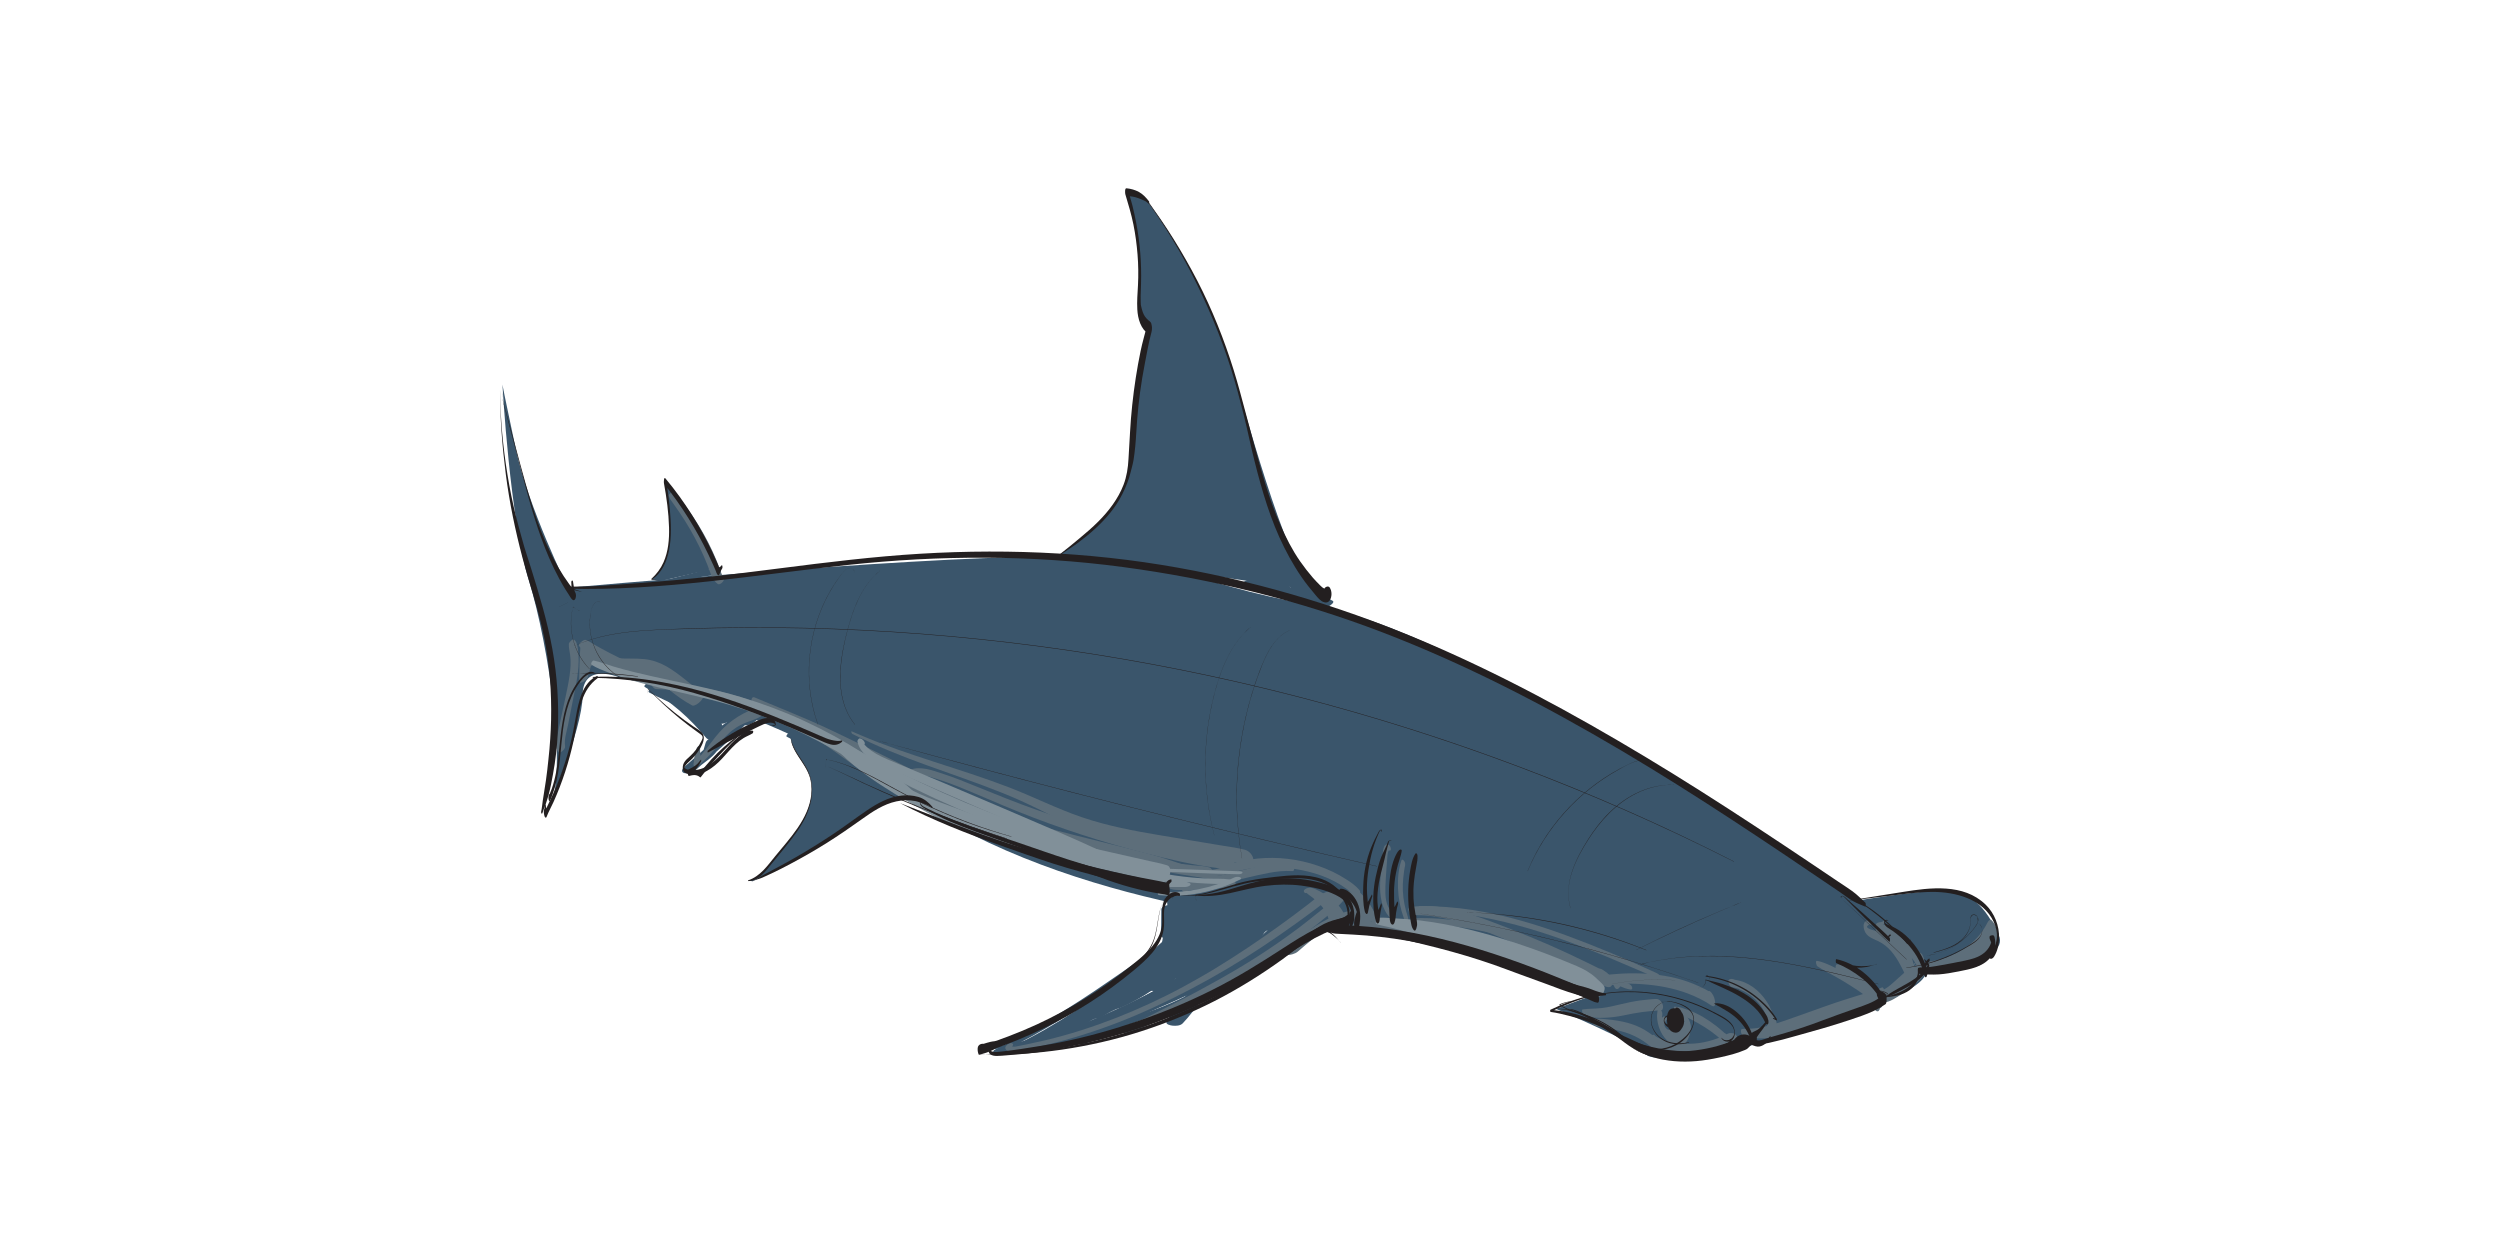 <?xml version="1.0" encoding="UTF-8"?><svg id="Layer_1" xmlns="http://www.w3.org/2000/svg" viewBox="0 0 1500 750"><defs><style>.cls-1{fill:#819099;}.cls-2{fill:#3a556b;}.cls-3{fill:#5d6e7a;}.cls-4{fill:#231f20;}</style></defs><g><path class="cls-2" d="M799.82,555.75s87,13.52,109.71,22.99c22.71,9.46,46.49,18.2,46.49,18.2l-22.44,8.41s49.6,20.95,54.11,27.33,60.68-4.66,60.68-4.66l80.59-25.89s27.09-11.2,26.44-18.77c0,0,51.55-5.86,43.82-22.32-7.72-16.46-17.26-28.12-35.94-26.85-18.68,1.26-46.11,5.69-46.11,5.69,0,0-228.51-158.29-324.37-175.66-95.85-17.36-79.47-30.83-165.17-30.3-85.7,.53-286.9,18.72-286.9,18.72,0,0-23.76-48.14-31.2-83-7.44-34.86-8.08-38.91-8.08-38.91,0,0,4.51,81.2,15.95,117.88,11.44,36.68,25.22,123.39,9.98,139.75,0,0,22.2-50.18,22.18-71.12-.02-20.94,23.37-10.28,23.37-10.28,0,0,79.07,12.27,180.67,77.02,101.6,64.76,246.22,71.76,246.22,71.76Z"/><path class="cls-2" d="M559.4,484.5c-6.04-6.2-16.01-7.04-24.28-4.47-8.27,2.58-15.31,7.96-22.35,13.01-19.24,13.81-39.81,25.77-61.31,35.69l-2.57-.31c5.37-.74,9.31-5.25,12.73-9.45l8.52-10.49c5.17-6.36,10.41-12.82,13.73-20.32s4.55-16.29,1.51-23.9c-3.05-7.64-10.15-13.69-10.99-21.88"/><path class="cls-2" d="M396.3,348.62l-5.37-1.1c10.4-7.76,11.7-22.72,10.84-35.67-.51-7.73-1.45-15.43-2.82-23.05,13.29,16.33,24.15,34.63,32.1,54.13l2.16-2.86-36.91,8.56Z"/><path class="cls-2" d="M795.07,355.19c.05-2.5,5.51,2.77-1.19,2.23-15.74,.04-39.35-84.29-52.62-129.64-11.12-38.03-28.85-74.13-52.14-106.19-1.92-2.64-6.58-4.97-7.63-1.88l7.79,1.77c-3.38-3.74-8.32-6.02-13.36-6.15,6.2,18.75,8.8,38.67,7.63,58.38-.5,8.35-.87,18.48,6.13,23.08-5.06,19.39-8.28,39.26-9.6,59.26-.78,11.8-.95,23.89-5.15,34.95-6.92,18.2-23.52,30.63-39.31,42.03l10.32,.9"/><path class="cls-2" d="M737.85,340.26c6.08,2.05,12.06,4.4,18.06,6.66,2.55,.96,5.24,1.77,7.7,2.94,1.74,.83,4.07,2.28,3.57,4.52l5.77-2.57c-6.45-2.41-12.9-4.82-19.28-7.44l-5.37,3.38c4.34,1.74,8.66,3.51,12.98,5.3l6.34,2.62c1.04,.43,2.17,.79,3.17,1.31,.3,.15,.59,.31,.82,.57,.14,.1,.23,.22,.29,.37,.09,.48,.26,.36,.51-.34l6.17-1.67c-9.2-2.63-18.54-4.9-27.81-7.29l.05,2.11c.61-.62-.51,.16-.77,.24-.99,.16-1.25,.22-.76,.18,.21-.01,.23-.02,.05,0,.63,.07,1.21,.14,1.83,.3,1.59,.42,3.16,.98,4.71,1.52,3.37,1.17,6.7,2.45,9.99,3.83,6.53,2.74,12.85,5.93,18.98,9.47,1.77,1.02,4.32,.36,6.04-.5,.95-.47,3.81-2.08,2.39-3.43-4.6-4.38-9.13-9.1-12.44-14.55l-7.26,2.87c5.4,5.06,11.3,9.92,17.72,13.63,1.73,1,4.22,.37,5.91-.47,.56-.28,4.06-2.46,2.33-3.37-3.44-1.82-6.84-3.65-10.05-5.87s-6.13-4.55-8.92-7.17c-1.04-.98-3.44-.21-4.51,.21-.64,.25-3.42,1.55-2.75,2.66,3.43,5.65,6.97,11.18,11.54,15.99l8.43-3.93c-7.58-4.1-15.46-7.65-23.56-10.59-3.91-1.42-7.88-2.76-11.89-3.86-4.32-1.18-9.61-.97-13,2.35-.65,.63-1.21,1.76,.05,2.11,9.17,2.51,18.33,5.15,27.56,7.43,1.86,.46,4.82-.25,6.17-1.67,.79-.83,1.44-1.68,.83-2.82-.49-.92-1.4-1.48-2.32-1.89-2.56-1.13-5.25-2.01-7.87-3-5.21-1.98-10.42-3.97-15.6-6.01-1.45-.57-3.58,.23-4.8,1.02-.86,.55-2.02,1.76-.57,2.36,6.48,2.66,13,5.24,19.61,7.55,1.04,.36,2.55-.16,3.46-.58,.78-.36,2.13-1.02,2.31-2,.43-2.37-1.21-4.14-3.13-5.27-2.72-1.61-5.99-2.41-8.96-3.46-6.43-2.26-12.9-4.42-19.25-6.92-1.29-.51-2.92,.25-3.96,.99-.72,.52-1.94,1.7-.54,2.17h0Z"/><path class="cls-2" d="M395.59,410.6c-1.28-.21-2.54-.46-3.83-.54-.75-.05-4.01,1.68-2.73,2.53,6.44,4.29,12.85,8.72,18.73,13.78s11.13,10.65,16.12,16.55c.92,1.08,2.82,.35,3.86-.18,.68-.34,3.18-1.87,2.44-3-5.26-8-11.49-15.31-18.53-21.8l-5.77,4.14c7.44,4.51,14.04,10.67,18.63,18.09,.81,1.31,3.41,.15,4.35-.4s3.25-2.06,2.6-3.51c-4.39-9.87-10.89-19.19-19.9-25.37l-7.59,5.07c5.16,2.96,10.5,5.64,15.75,8.44l15.78,8.42,8.71-5.82c-5.12-2.31-10.28-4.51-15.43-6.74l-8.08,6.15c8.45,2.9,16.89,5.81,25.34,8.71l7.6-6.32c-9.86-1.83-19.34,4.78-25.94,11.39-.47,.47-1.05,1.44-.73,2.15s1.42,.91,2.09,.9c2.55-.04,5.02-1.29,6.82-3.04,1.92-1.86,3.77-3.72,5.63-5.41l-6.34-.73c-4.55,4.66-9.18,9.5-12.74,14.99l9.13-1.91c.34-1.32,.68-2.63,1.06-3.94l-9.28,2.57c.07,1.63-.26,3.15-1.12,4.54-.41,.67-.63,.92-1.21,1.55-.28,.3-.58,.59-.88,.88,.57-.55-.44,.36-.57,.47-3.2,2.53-6.71,4.53-9.54,7.54-1.27,1.35-1.08,2.88,.87,3.18,2.19,.34,5.15-.71,6.79-2.15,5.05-4.43,10.06-8.9,15.07-13.37,5.34-4.76,9.93-8.9,14.76-13.89,1.1-1.13,.73-2.44-.84-2.61-1.98-.21-4.07,.89-5.58,2.05-10.51,8.1-20.31,17.15-30.19,26l7.66,1.03c.38-.41,.78-.82,1.2-1.2-.67,.61,.37-.28,.41-.32,.77-.63,1.58-1.22,2.38-1.81,1.76-1.29,3.49-2.64,5.07-4.15,2.74-2.61,5.25-6.38,5.02-10.32-.12-2-2.89-1.59-4.24-1.19-1.87,.55-4.47,1.68-5.04,3.76-.37,1.33-.77,2.65-1.17,3.97-.56,1.84,2.96,1.49,3.7,1.33,2.08-.44,4.19-1.47,5.44-3.25,3.39-4.83,6.68-9.55,10.93-13.69,1.12-1.09,.82-2.38-.74-2.59-1.84-.25-4.22,.68-5.6,1.86-2.4,2.07-4.89,4.03-7.36,6.02l6.52,1.56c1.2-.99,2.41-1.98,3.62-2.96,.64-.52,1.3-1.09,2.01-1.53-.6,.37-.36,.25,.1-.04,.35-.22,.7-.44,1.05-.65,.8-.47,.44-.02-.06,0,.24-.01,.87-.41,1.09-.52,1.04-.49-1.09,.3,.1-.04,.15-.04,1.23-.34,.47-.16s.33-.05,.49-.08c1.17-.22-.83-.03,.36-.03,.39,0,.78-.02,1.17,.02-.62-.06,.54,.12,.59,.13,2.44,.46,5.43-.81,7.24-2.41,1.3-1.16,2.69-3.11,.36-3.91-8.54-2.94-17.08-5.88-25.61-8.81-.92-.32-2.6,.15-3.42,.46-1.12,.42-2.17,.98-3.12,1.7-.73,.55-3.45,3.16-1.54,3.99,5.18,2.24,10.35,4.51,15.56,6.68,2.14,.89,4.88-.22,6.68-1.48,.78-.55,4.08-3.32,2.03-4.34l-16.31-8.07c-5.44-2.69-10.82-5.52-16.34-8.05-1.82-.84-4.3,.22-5.82,1.29-.74,.52-3.51,2.82-1.77,3.78,2.34,1.3,4.62,2.72,6.62,4.51s3.8,3.73,5.46,5.82c3.38,4.26,6.14,8.98,8.46,13.89l6.95-3.91c-5.34-7.41-11.88-13.73-19.81-18.32-1.77-1.02-7.79,2.33-5.77,4.14,6.86,6.16,12.9,13.17,18.01,20.85l6.3-3.18c-5.23-6.18-11.26-11.76-17.63-16.76-3.16-2.48-6.43-4.82-9.81-7s-6.97-4.14-10.71-5.86l-2.37,2.52c1.57-.08,3.13-.32,4.69-.52,.43-.05,2.27-1.35,1.23-1.52h0Z"/><path class="cls-2" d="M402.6,417c-2.05-1.08-4.07-2.17-6.05-3.36s-4-2.19-5.47-3.93c-1.31-1.55-5.44,1.64-4.25,2.43,3.34,2.21,6.89,4.11,10.31,6.18s6.77,4.19,10.1,6.37,6.49,4.31,9.68,6.55,6.45,4.97,9.89,7.05c1.03,.62,2.59,.2,3.62-.21,.89-.36,2.69-1.21,2.76-2.35,.14-2.13-1.13-4.21-3.02-5.16-.97-.48-4.8,.67-4.3,2.15,.25,.75,.71,1.46,.84,2.24s-.06,1.79-.2,2.55l6.38-2.56c-3.11-2.61-6.81-4.69-10.23-6.88s-6.94-4.4-10.46-6.53-6.9-4.12-10.39-6.12-7.18-4.22-10.95-5.95l-3.7,2.77c4.76,.95,9.3,3.5,13.59,5.72,.59,.31,2.35-.7,1.84-.97h0Z"/><path class="cls-2" d="M419.75,425.26c1.57,1.99,3.96,3.34,6.08,4.7s4.45,2.43,6.45,3.92l5.38-3.07c-6.66-3.54-13.55-6.62-20.41-9.74s-13.96-6.37-20.92-9.61c-1.6-.74-3.65,.05-5.06,.91-.6,.36-3.18,2.37-1.68,3.17,6.58,3.49,13.31,6.5,20.28,9.1,3.38,1.26,6.79,2.41,10.23,3.47,3.74,1.15,7.58,2.21,11.51,2.42,1.37,.07,3.03-.7,4.08-1.54,.5-.4,1.79-1.72,.79-2.3-2.95-1.7-6.55-2.48-9.79-3.47-3.51-1.08-6.99-2.26-10.45-3.51-6.74-2.44-13.41-5.23-19.92-8.25l-6.74,4.08c14.34,6.2,28.49,13.02,43.12,18.53,1.29,.48,3.22-.45,4.22-1.22,.7-.54,1.69-1.83,.31-2.22-2.56-.73-4.98-2.06-7.34-3.28s-4.72-2.8-7.29-3.74c-.71-.26-3.7,.61-2.86,1.67h0Z"/><path class="cls-2" d="M401.11,351.87c-.81-.96-1.36-1.9-1.86-3.05l-3.16,1.83c1.94,.18,4.05-.59,5.93-1.03,2.14-.51,4.28-1.02,6.42-1.54,4.2-1,8.39-2.02,12.59-3.01l-1.45-1.77c-1.38,1.05-2.78,1.72-4.5,1.96l.8,2.06c3.36-2.29,7.35-2.93,11.37-2.08l3.41-3.15c-3.74,.17-7.47,.69-11.13,1.52s-7.62,1.93-11.02,3.74c-.55,.29-2.05,1.1-1.5,1.92s2.36,.22,3.01,.02c3.01-.96,5.91-2.09,9-2.79s6.26-1.07,9.44-1.21c1.16-.05,2.65-.69,3.5-1.5,.51-.49,.92-1.43-.08-1.65-6.76-1.45-14.1,.21-19.69,4.25-.41,.3-1.26,.94-1.02,1.58s1.32,.55,1.82,.47c3.64-.59,7.15-1.99,10.04-4.31,.43-.35,1.27-1,.83-1.61s-1.72-.3-2.28-.15c-4.14,1.07-8.3,2.11-12.44,3.16-2.07,.53-4.15,1.05-6.22,1.58s-4.31,.98-6.25,1.98c-.3,.16-1.51,1.06-.84,1.46,1.17,.71,2.2,1.44,3.16,2.4,.46,.46,2.47-.64,2.11-1.08h0Z"/><path class="cls-2" d="M481.08,438.73c-2.69-2.27-7.64-.42-9.11,2.46-.11,.23-.26,.65,.06,.82,8.08,4.27,16.31,8.27,24.52,12.31,4.02,1.98,8.03,3.95,12.05,5.93s8.2,4.37,12.64,5.58c.94,.26,1.96,.09,2.82-.35,.39-.2,1.59-.93,.94-1.49-1.67-1.44-3.59-2.4-5.56-3.36-2.1-1.03-4.21-2.04-6.32-3.06-4.06-1.97-8.13-3.94-12.19-5.91-8.36-4.05-16.7-8.13-25.17-11.95l.51,.65c.08-.2,.23-.42,.38-.58,.43-.44-.02-.1,.12-.16,.6-.23,1.4,.15,1.89,.46,.66,.41,3.16-.73,2.42-1.35h0Z"/><path class="cls-2" d="M597.49,629.38c26.66-3.74,52.82-11.45,77.39-22.43,24.5-10.95,47.41-25.02,70.11-39.25,12.6-7.9,25.3-15.61,38.11-23.18l-9.13-.97c-10.09,12.97-22.85,23.64-36.61,32.52-14.12,9.11-29.36,16.35-44.8,22.9-8.67,3.68-17.37,7.26-26.12,10.73l8.53,3.26c8.29-4.13,16.4-8.64,24.6-12.95,7.76-4.07,15.48-8.2,23.17-12.4,15.3-8.36,30.46-16.98,45.47-25.86,8.44-4.99,16.76-10.16,25.15-15.24l-8.3-1.8c-15.36,10.57-30.63,21.28-45.77,32.15-4.08,2.93-8.32,5.65-12.35,8.65-1.89,1.4,.27,2.76,1.77,3.2,2.29,.68,5.47,1,7.66-.24,7.94-4.49,15.83-9.07,23.66-13.74s15.77-9.29,23.35-14.37c4.4-2.94,8.75-5.98,13.19-8.86l-9.72-1.78c-17.47,11.86-34.94,23.86-53.46,34.03-2.59,1.42-5.2,2.82-7.83,4.18-1.24,.65-2.49,1.28-3.74,1.92-.7,.35-1.39,.7-2.09,1.04-.06,.03-.65,.28-.18,.09-1.35,.55-1.11-.32,1.73,0l2.67,.51,.9,.52c.19,.22,.23,.24,.14,.06-.01,.01,0-.12,0-.26s.11-.34,.09-.46c-.07,.16-.06,.18,.02,.06,.15-.17,.07-.11-.23,.16l-1.83,.54,.19-.02-2.5,.03,.2,.03-3.41-.92,.21,.09c2.11,.91,4.68,1.38,6.93,.68,.6-.19,1.5-.53,1.57-1.26,.07-.7-.77-1.32-1.3-1.55-2.46-1.07-10.17-2.51-10.23,2.2-.02,1.8,1.75,2.74,3.23,3.26,2.76,.97,6.05,1.05,8.84,.15,1.59-.51,3.06-1.39,4.52-2.19,1.55-.84,3.09-1.7,4.63-2.56,2.93-1.65,5.84-3.34,8.73-5.06,11.3-6.75,22.43-13.79,33.4-21.07,6.19-4.11,12.35-8.27,18.5-12.43,2.08-1.4-.93-2.75-2.15-2.95-2.49-.42-5.4-.23-7.58,1.17-3.68,2.38-7.46,4.59-11.32,6.87s-7.78,4.76-11.67,7.15c-7.77,4.78-15.6,9.46-23.48,14.06-4.46,2.6-8.95,5.17-13.44,7.71l9.43,2.96c3.87-2.87,7.56-5.97,11.43-8.85,3.58-2.67,7.17-5.34,10.77-7.99,7.25-5.35,14.55-10.64,21.86-15.91,4.3-3.09,8.61-6.15,12.93-9.21,.53-.37,1.48-1.02,1.34-1.83s-1.26-1.16-1.87-1.29c-2.47-.5-5.61-.03-7.77,1.32-14.98,9.32-30.33,18.11-45.7,26.77-15.31,8.63-30.77,16.99-46.36,25.08-9.06,4.7-18.3,9.02-27.44,13.56-2.01,1,.19,2.66,1.27,3.07,2.15,.82,5.08,1.06,7.26,.19,16.78-6.7,32.56-13.09,48.64-21.33,14.88-7.63,29.3-16.49,41.92-27.52,7.26-6.35,13.9-13.41,19.71-21.12,1.03-1.36-2.14-2.04-2.73-2.09-2.08-.19-4.57,.04-6.39,1.12-11.11,6.6-21.84,13.86-32.66,20.93-10.77,7.03-21.52,14.09-32.48,20.82-21.81,13.4-44.63,25.05-69.01,33.05-14.1,4.62-28.55,8.14-43.17,10.65-.47,.08-1.63,.4-1.7,1-.07,.63,.92,.52,1.28,.47h0Z"/><path class="cls-2" d="M757.23,548.74c.74-.27,1.94-.73,1.88-1.73s-1.28-1.4-2.12-1.51c-1.57-.22-3.35-.03-4.79,.67-1.01,.49-1.92,1.22-2.83,1.86-3.84,2.69-7.54,5.57-11.21,8.49-7.22,5.72-14.29,11.62-21.3,17.6-3.93,3.35-7.87,6.68-11.77,10.06-1.7,1.48,.75,2.49,2.06,2.68,2.24,.32,5.15,.17,7.06-1.23,12.95-9.55,25.52-19.58,37.82-29.95,3.5-2.95,6.97-5.93,10.42-8.93,1.76-1.53-.56-2.68-2.03-2.97-2.43-.48-5.27-.35-7.43,.97-13.73,8.38-25.84,19.07-37.28,30.32-3.26,3.2-6.48,6.45-9.68,9.71-.51,.52-.97,1.01-.5,1.75s1.84,1.12,2.59,1.25c2.26,.42,5.59,.45,7.54-1.06,14.37-11.18,27.5-23.81,39.31-37.67,.85-1-1.02-1.86-1.62-2.05-1.73-.56-3.66-.39-5.41-.08-5.05,.88-9.18,3.61-13.14,6.72s-7.59,6-11.38,8.99c-7.53,5.94-14.98,11.99-22.33,18.15-4.17,3.49-8.33,7-12.42,10.59l10.17,1.49c14.03-14.53,28.06-29.06,41.95-43.71,1.45-1.53-.36-2.49-1.82-2.74-2.2-.38-5.3-.14-7.19,1.17-6.98,4.83-13.49,9.81-19.98,15.5-5.88,5.16-11.41,10.7-16.55,16.59-3.02,3.45-5.94,6.98-8.71,10.63-.5,.65,.13,1.41,.63,1.76,.88,.62,2.33,.87,3.35,.93,2.33,.14,5.09-.09,6.75-1.88,12.12-13.05,22.59-27.75,31.59-43.1,1.04-1.77-2.63-2.32-3.49-2.38-2.12-.14-5.16,.13-6.79,1.7-10.45,10.04-18.56,22.1-26.46,34.15l10.75,.83c5.79-10.4,10.54-21.38,14.54-32.59,.75-2.1-3.08-2.3-4.28-2.22-2.16,.13-5.26,.64-6.49,2.69-4.02,6.68-7.68,13.49-10.51,20.77l10.93-.1c1.86-8.2,3.05-16.56,3.81-24.94,.07-.76-1.34-1.33-1.81-1.46-1.06-.29-2.15-.34-3.24-.28-1.89,.11-4.82,.54-5.87,2.37-2.55,4.45-3.81,9.6-3.35,14.72,.19,2.07,4.3,2.09,5.7,1.97s5.37-.58,5.39-2.71c.06-5.28,.07-10.57,.13-15.85l-11.08,.96c.51,3.41,1.29,6.76,2.34,10.05,.6,1.86,3.32,2.02,4.94,2.02,1.17,0,2.41-.09,3.53-.47,.73-.25,2.24-.69,2.48-1.53,1.59-5.79,1.96-11.73,.97-17.67-.34-2.05-4.3-1.95-5.76-1.79-1.31,.15-2.68,.4-3.85,1.05-.62,.34-1.57,.95-1.47,1.79,.56,4.66,2.46,9.21,5.65,12.7,1.42,1.55,4.36,1.41,6.22,1.15,1.01-.14,5.07-.92,4.62-2.67-.22-.87-.18-1.54,.24-2.31,.18-.33,.49-.81,.67-.99-.01,.01,.3-.25,.39-.32,.05-.04,.62-.47,.32-.24-.27,.2,.5-.05,.03,0-.44,.04-.89,.15-.18,.08-.47,.05-.77,.05-.13,.04-.47,0-.75-.03-.12,.02,.3,.03,.61,.06,.91,.08-.5-.03-.44-.06,.03,0,.71,.1,1.41,.21,2.12,.31,5.41,.81,10.81,1.67,16.13,2.96l4.05-4.42c-7.15-.2-14.29-.46-21.43-.69-1.93-.06-4.64,.1-6.21,1.44-1.26,1.07-.35,2.34,1.04,2.71,9.49,2.49,18.82,5.54,27.95,9.13l6.48-4.06c-1.46-.17-2.9-.39-4.34-.66-.68-.13-1.36-.27-2.04-.42l-.45-.1c.33,.08,.33,.08,.03,0-.37-.1-.75-.19-1.12-.29-2.62-.72-5.5-1.69-7.81-2.71l-4.54,3.8c.71-.05,1.41-.08,2.12-.12s-.93,0,.17,0c.31,0,.63,0,.94,0,.79,0,1.57,.03,2.36,.08,.31,.02,.63,.04,.94,.06,.97,.06-.29-.05,.3,.02,1.41,.17,2.81,.34,4.2,.59,.31,.06,.62,.11,.93,.17,.2,.04,1.05,.22,.46,.09,.77,.17,1.53,.37,2.29,.57l-1.13-2.68c-.95,.85-1.9,1.71-2.86,2.56-1.83,1.62,.9,2.74,2.3,2.91,2.31,.28,5.65,.09,7.51-1.56,.95-.84,1.9-1.67,2.85-2.51,1.31-1.15,.21-2.32-1.13-2.68-7.38-1.96-14.98-2.62-22.59-2.08-1.51,.11-3.99,.47-4.97,1.79-.92,1.24,.21,1.92,1.34,2.41,6,2.62,12.41,4.33,18.91,5.09,2.28,.27,5.15,.27,7.13-1.09,.49-.33,1.15-.77,1.1-1.47-.06-.84-1.1-1.25-1.74-1.5-9.12-3.57-18.45-6.59-27.92-9.06l-5.17,4.14c7.14,.23,14.28,.44,21.41,.7,1.89,.07,5.18-.02,6.48-1.7s-1.17-2.41-2.44-2.73c-6.76-1.69-13.78-2.87-20.71-3.59-4.25-.44-9.09-.11-12.77,2.26-2.28,1.46-4.07,4.1-3.4,6.91l10.84-1.52c-2.8-3.38-4.63-7.26-5.16-11.63l-11.08,1.05c.9,5.29,.72,10.77-.67,15.96l10.94,.02c-1.06-3.4-1.85-6.87-2.37-10.4-.3-2.06-4.29-2-5.74-1.85s-5.32,.68-5.34,2.81c-.04,5.21-.11,10.42-.14,15.63l11.1-.74c-.44-4.9,.51-9.72,3.04-13.97l-10.92,.63c-.8,8.21-2.15,16.33-3.85,24.4-.16,.74,1.33,1.41,1.73,1.54,1.04,.34,2.13,.44,3.23,.43,1.17-.01,2.41-.12,3.52-.51,.79-.28,2.14-.7,2.46-1.57,2.79-7.54,6.17-14.99,10.51-21.77l-10.78,.46c-4.07,10.78-9.02,21.17-14.51,31.3-1.07,1.97,2.84,2.65,3.99,2.71,1.96,.12,5.52,.06,6.76-1.89,7.57-11.88,15.17-23.97,25.5-33.68l-10.28-.68c-9.09,15.18-19.79,29.16-31.55,42.36l10.74,.81c9.27-12.68,20.19-24.07,32.41-33.94,3.14-2.54,6.68-5.05,10.3-7.44l-9-1.57c-14.38,14.5-28.62,29.14-42.86,43.78-.57,.59,.18,1.44,.6,1.74,.77,.54,1.77,.73,2.67,.86,2.02,.3,5.23,.34,6.89-1.11,13.98-12.19,28-24.38,42.65-35.76,1.92-1.49,3.83-3.02,5.81-4.44,.88-.63,1.8-1.19,2.77-1.67,.19-.09,.37-.18,.56-.27-.74,.35,.1-.02,.27-.08s.41-.19,.59-.19c-1.12,.04,.04,.03,.33-.01l-6.53-2.73c-11.65,13.42-24.64,25.67-38.7,36.53l9.62,1.94c11.27-11.38,22.71-22.7,35.56-32.31,3.63-2.72,7.37-5.28,11.23-7.66l-9.46-1.99c-12.08,10.63-24.49,20.88-37.07,30.92-3.59,2.86-7.2,5.69-10.82,8.51l9.12,1.44c7.17-6.55,14.28-13.15,21.54-19.61,3.54-3.15,7.09-6.27,10.71-9.33,1.81-1.53,3.62-3.05,5.45-4.55,.96-.79,1.91-1.59,2.85-2.4,.46-.4,.93-.8,1.39-1.19,.18-.16,1.51-1.04,.75-.79l-2.61,.39h.35l-2.08-.39c-.06-.11-.09-.12-.09-.05l.79-.65-.18,.08c-.97,.44-1.13,1.27-.09,1.7,1.25,.52,3.03,.36,4.27-.09h0Z"/><path class="cls-2" d="M711.53,571.71c-6.36,6.47-13.04,12.61-20.39,17.96s-15.05,9.72-23.24,13.33l5.34,1.21c12.37-9.15,23.87-19.49,34.44-30.67,1.04-1.1-.53-1.71-1.48-1.83-1.46-.18-3.53,.05-4.68,1.1-14.38,13.04-29.99,24.82-46.27,35.39l7.27,.35c-.64-1.94,.88-3.4,2.25-4.56,1.51-1.28,3.06-2.52,4.63-3.72,3.16-2.42,6.37-4.76,9.58-7.09,6.32-4.6,12.68-9.29,18-15.06,3.07-3.32,5.75-6.9,7.8-10.94,.75-1.48-2.07-1.88-2.85-1.93-1.69-.11-4.25,.11-5.52,1.4-6.71,6.84-13.76,13.35-20.9,19.74s-14.33,12.32-22.03,17.8l8.74,1.4c12.22-10.86,24.16-22.02,36.21-33.07l-8.56-1c-10.27,10.75-20.68,21.47-32.26,30.82-5.75,4.64-11.78,8.86-18.11,12.68-6.07,3.66-11.86,6.66-18.31,9.01-.41,.15-.81,.29-1.22,.44-.5,.17-.54,.19-.13,.05-.27,.09-.55,.18-.82,.27-.82,.27-1.64,.52-2.47,.76-1.92,.56-3.87,1.05-5.82,1.52-1.37,.33,.92-.17-.48,.1-.56,.11-1.13,.22-1.69,.34-.99,.2-1.97,.41-2.96,.6-.42,.08-.86,.13-1.27,.23-.49,.05-.57,.07-.24,.08-.49,.05-.98,.11-1.47,.18,.62-.07-.82,.09-.73,.08-.59,.06-1.17,.11-1.76,.16l2.06,2.21c5.42-3.15,11.04-5.99,16.52-9.05s11.24-6.42,16.79-9.75c10.95-6.58,21.69-13.5,32.2-20.75,5.84-4.03,11.42-8.36,17.12-12.58,.88-.65,.72-1.43-.37-1.64-1.24-.23-2.94,.13-3.97,.89-5.2,3.86-10.62,7.42-15.94,11.11s-10.56,7.2-15.92,10.68c-10.52,6.82-21.26,13.32-32.19,19.46-6.24,3.51-12.51,7.08-19.01,10.1-.64,.3-1.81,.97-1.41,1.83s2.05,.78,2.79,.76c15.77-.4,31.06-5.51,44.84-13.02,13.43-7.31,25.19-17.44,36.2-27.95,6.34-6.05,12.44-12.35,18.58-18.61,1.47-1.5-.76-2.4-2.06-2.53-2.07-.21-4.86,.07-6.49,1.53-12.16,10.86-24.4,21.62-36.39,32.67-1.6,1.47,.69,2.51,2.01,2.7,2.22,.32,4.87,.07,6.73-1.3,7.65-5.67,14.89-11.86,21.87-18.32s13.43-13.16,20.29-19.59l-8.37-.53c-7.76,14.15-21.93,22.24-34.14,32.03-1.72,1.38-3.47,2.76-5.08,4.28s-3.45,3.78-2.61,6.13,5.79,1.34,7.27,.35c16.35-10.95,31.68-23.18,46.24-36.39l-6.17-.73c-10.5,11.12-21.94,21.26-34.11,30.51-1.06,.8,.28,1.53,1.01,1.7,1.43,.34,3.01,.11,4.33-.49,12.81-5.81,24.7-13.76,34.81-23.56,2.84-2.76,5.48-5.64,7.92-8.77,.49-.63-1.02-.95-1.29-.98-.75-.09-2.07-.1-2.65,.49h0Z"/><path class="cls-2" d="M684.31,594.82c-14.65,9.18-31.01,16.16-47.69,20.62-3.54,.95-9.26,1.39-11.07,5.17-.5,1.05,1.49,1.43,2.1,1.45,11.68,.47,22.48-3.89,33.1-8.21,10.4-4.23,20.63-8.85,30.7-13.8,5.72-2.81,11.4-5.71,16.99-8.76l-6.46-1.67c-20.51,11.94-41.29,24.15-64,31.41-6.25,2-12.61,3.58-19.09,4.65l3.06,4.07c15.87-2.77,31.44-7.17,46.43-13.07,14.58-5.74,28.67-12.74,41.95-21.07,3.65-2.29,7.23-4.67,10.75-7.15s7.3-5.13,10.54-8.21c1.41-1.34-.46-2.18-1.67-2.36-2.04-.31-4.78-.03-6.55,1.13-6.46,4.24-12.11,8.65-18.73,12.88-6.32,4.04-12.82,7.79-19.49,11.23-13.23,6.83-27.11,12.34-41.38,16.57-8.2,2.43-16.53,4.42-24.93,5.99-1.05,.2-4.76,1.13-3.55,2.91s4.96,1.45,6.61,1.16c24.63-4.38,47.52-15.39,68.96-27.94,5.88-3.44,11.71-6.98,17.53-10.53,.43-.26,1.19-.78,1.1-1.41s-.95-.94-1.43-1.07c-1.93-.53-4.37-.12-6.12,.82-9.36,5.01-18.82,9.83-28.45,14.31s-18.98,8.81-28.77,12.34c-5.3,1.91-10.74,3.4-16.4,3.37l2.89,1.48c.54-1.42,1.66-2.02,3.06-2.44,1.89-.57,3.82-1.01,5.72-1.56,4.1-1.18,8.16-2.52,12.16-4,7.85-2.9,15.46-6.38,22.77-10.44,4.06-2.26,7.97-4.76,11.85-7.32,.55-.36-.23-.71-.54-.78-.62-.15-1.43-.09-1.98,.26h0Z"/><path class="cls-2" d="M727.11,586.6c-.59,1.46-2.2,2.54-3.43,3.46s-2.47,1.79-3.75,2.64c-2.42,1.6-4.93,3.08-7.49,4.44-5.1,2.72-10.39,5.03-15.76,7.16-10.88,4.33-22.11,7.72-33,12.03-3.04,1.2-6.06,2.47-9.02,3.86s-6.05,2.59-8.36,4.71c-.78,.72-.05,1.26,.73,1.52,1.17,.38,2.59,.35,3.75-.09,2.88-1.1,5.56-2.68,8.34-4,2.58-1.23,5.2-2.38,7.83-3.47,5.42-2.25,10.94-4.24,16.47-6.22,11.07-3.97,22.3-7.84,32.55-13.69,2.73-1.56,5.39-3.28,7.93-5.14,1.33-.97,2.67-1.97,3.9-3.07,1.29-1.16,1.71-2.34,2.33-3.88,.34-.86-2.7-1.03-3.02-.25h0Z"/><path class="cls-2" d="M642.77,621.09c-3.88,.66-7.75,1.48-11.55,2.48-1.93,.51-3.85,1.07-5.76,1.66-2.04,.63-4.22,1.1-6.2,1.88l3.36,1.43c7.72-4.49,15.18-9.49,22.55-14.52,7.36-5.02,14.59-10.21,21.71-15.58,1.16-.87-.66-1.54-1.33-1.63-1.46-.18-3.05,.12-4.25,.96-13.46,9.46-27.66,17.82-42.44,25.04-4.19,2.05-8.43,4-12.71,5.86l4.78,1.69c13.23-6.31,25.99-13.65,38.24-21.7,12.39-8.14,24.24-17.06,35.37-26.86,6.11-5.38,11.97-10.97,17.4-17.04,.65-.73-.42-1.03-1-1.08-.97-.08-2.21,.17-2.95,.84-10.98,9.87-22.08,19.58-33.83,28.54s-23.78,16.97-36.45,24.25c-7.05,4.05-14.26,7.8-21.56,11.38-1.14,.56-1.09,1.49,.1,1.93,1.42,.52,3.31,.37,4.68-.24,15.16-6.77,29.76-14.68,43.72-23.66,4.14-2.66,8.22-5.41,12.24-8.25l-5.59-.67c-6.95,5.29-14.02,10.43-21.2,15.39s-14.5,9.6-21.75,14.41c-.9,.6,.28,1.23,.81,1.35,1.15,.27,2.41,.09,3.48-.39,1.57-.71,2.98-1.64,4.6-2.28s3.4-1.27,5.14-1.83c3.6-1.15,7.24-2.02,10.96-2.65,1.22-.21,.25-.82-.54-.69h0Z"/><path class="cls-2" d="M743.93,544.6c-.07-.26-.12-.52,0-.78,.04-.09,.1-.17,.17-.25,.23-.14,.22-.16-.02-.05-.34,.09-.67,.09-.99,.02,.02,.02,.05,.04,.09,.04,.06,.24,.37,.52,.45,.81,.62,2.13-.84,4.29-1.89,6.03-2.67,4.46-5.32,8.94-8.02,13.39-.62,1.02,1.48,1.41,2.02,1.48,1.21,.16,3.24,.22,4.24-.66,7.31-6.41,14.42-13.05,21.6-19.61l-7.28-.77c-7.07,7.22-13.13,15.38-17.97,24.25-.79,1.45,1.87,2.02,2.74,2.16,1.65,.27,4.53,.44,5.91-.75,7.87-6.8,14.79-14.48,20.98-22.84l-10.31-1.14c-7.99,14.67-17.94,28.2-29.61,40.15l10.53,1.54c9.24-15.32,21.18-28.82,32.98-42.19,.52-.59-.04-1.33-.5-1.68-.82-.64-2.21-.96-3.2-1.08-2.12-.26-5.06-.32-6.68,1.34-16.54,16.93-32.39,34.5-47.24,52.94-2.06,2.56-4.1,5.13-6.13,7.72s-4.17,5.26-5.82,8.24c-.96,1.73,2.47,2.38,3.5,2.48,2.01,.19,4.66,.15,6.17-1.41,4.18-4.32,7.63-9.33,11.37-14.03s7.45-9.24,11.26-13.79c7.51-8.96,15.28-17.71,23.26-26.25,4.58-4.9,9.24-9.73,13.99-14.47l-10.37-1.43c-12,13.27-23.96,26.63-33.13,42.08-1.09,1.83,2.62,2.64,3.73,2.79,2.08,.27,5.19,.42,6.8-1.25,11.61-12.08,21.55-25.74,29.4-40.54,.97-1.83-2.62-2.47-3.73-2.58-1.36-.13-2.79-.14-4.12,.2-.86,.22-1.92,.48-2.46,1.24-5.8,8.03-12.38,15.49-19.31,22.57l9.12,.97c3.91-9.04,9.36-17.31,16.13-24.45,1.03-1.09-2.16-1.75-2.64-1.79-1.54-.14-3.46-.11-4.65,1.02-6.88,6.49-13.83,12.92-20.57,19.55l6.59,.51c1.65-3.18,3.33-6.33,5-9.5,.83-1.58,1.68-3.16,2.5-4.75,.69-1.33,1.39-2.77,1.41-4.31,.03-2.95-2.67-3.96-5.22-3.79-1.51,.1-4.77,.71-4.16,2.93,.32,1.16,4.32,.61,4.09-.3h0Z"/><path class="cls-3" d="M814.59,549.62c2.52,.8,4.95,1.96,7.39,2.98s4.91,2.02,7.39,2.98c.85,.33,.76-.79,.6-1.27-.3-.85-.95-1.77-1.8-2.13-2.44-1.04-4.88-2.04-7.35-3.02s-4.94-1.81-7.28-2.95c-.9-.44-1.26,.04-1,.97s1.09,2.15,2.04,2.45h0Z"/><path class="cls-3" d="M816.78,556.72c4.92,.96,9.94,1.42,14.91,2.13s9.65,1.42,14.47,2.16c9.43,1.47,18.82,3.08,28.19,4.87,18.53,3.54,36.83,8.2,54.8,13.92,5.1,1.62,10.15,3.4,15.17,5.25,2.51,.92,5.01,1.87,7.5,2.84s5.12,2.39,7.83,2.62c1.49,.13,1.42-2.07,1.23-2.97-.37-1.68-1.29-3.82-2.79-4.79-1.19-.77-2.31-1.44-3.64-1.93-1.17-.43-2.34-.86-3.52-1.27-2.2-.79-4.41-1.55-6.63-2.31-4.5-1.53-9.02-3-13.56-4.4-9.21-2.83-18.43-5.55-27.78-7.92-18.46-4.68-37.29-8.52-56.25-10.46-5.28-.54-10.57-.98-15.87-1.24s-10.37-.67-15.5-.22c-1.52,.13,.42,3.51,1.44,3.71h0Z"/><path class="cls-3" d="M951.05,609.56c3.71,1.12,7.86,1.26,11.72,1.1s7.51-.62,11.18-1.38,7.42-1.52,11.18-2.03,7.66-.76,11.51-1.14c.33,.04,.59-.07,.78-.34l.2-.49c.65-1.57-.29-3.88-1.54-4.94-1.14-.97-1.74-1.02-3.2-.93-.96,.06-1.92,.13-2.88,.21-1.99,.17-3.97,.39-5.94,.65-3.89,.53-7.73,1.35-11.54,2.26s-7.62,1.87-11.54,2.31-7.64,.31-11.4,.82c-.69,.09-.18,1.77-.08,2.04,.28,.73,.74,1.62,1.54,1.86h0Z"/><path class="cls-3" d="M994.59,605.87c-.11,1.21-.38,2.4-.38,3.62,0,1.49,.18,2.95,.5,4.4,.68,3.11,1.99,6.21,4.02,8.7,1.86,2.28,4.37,4.68,7.43,5.05,2.37,.29,4.56-.9,5.87-2.86,1.6-2.41,2.17-5.43,2.34-8.27,.08-1.39-.49-2.91-1.4-3.95-.66-.75-1.58-1.19-2.1-.07-.22,.47-.43,.93-.64,1.4-.11,.25-.23,.49-.34,.74,.2-.41-.17,.31-.21,.38-.54,.95-1.09,1.89-1.79,2.74-.17,.21-.34,.41-.53,.6-.06,.06-.66,.55-.32,.3-.43,.31-.9,.53-1.4,.7-1.02,.35-2.31,.22-3.01-.09-.6-.27-1.17-.63-1.69-1.03,.48,.37-.32-.31-.4-.39-.24-.23-.47-.48-.7-.71-.25-.28-.22-.25,.08,.1-.65-.76-.75-.88-.32-.37-.23-.17-.43-.54-.59-.78-.09-.13-.19-.27-.28-.4-.21-.33-.18-.27,.1,.16-.19-.12-.38-.67-.48-.87-.08-.14-.5-.72-.46-.86,.2,.47,.23,.53,.08,.16-.06-.16-.12-.32-.18-.47-.12-.35-.11-.32,.03,.1-.05-.17-.1-.33-.14-.5-.09-.34-.16-.67-.24-1.01-.06-.32-.07-.34-.01-.06-.03-.17-.05-.35-.08-.53-.05-.35-.08-.7-.1-1.05s-.03-1.06,.1-1.55c.32-1.19-.32-2.81-1.08-3.69-.72-.83-1.55-.91-1.67,.36h0Z"/><path class="cls-3" d="M1006.41,608.87c.59,.43,1.36,1.23,2.03,1.78,.78,.64,1.56,1.3,2.25,2.03,.07,.08,.15,.16,.22,.24,0,0,.23,.28,.09,.1s.07,.1,.08,.11c.08,.11,.16,.24,.24,.34-.38-.47,.09,.16,.08,.16,0,0-.21-.52-.1-.24,.2,.52-.08-.01-.03-.14-.02,.04,.05,.21,.06,.25,.06,.28-.05-.26-.05-.26,0,0,.04,.37,.03,.34,0-.02,.02-.45,0-.19-.02,.17-.02,.34-.03,.51,0,.06-.05,.43-.01,.17,.03-.24-.03,.12-.04,.16-.34,1.35-1.14,2.66-2.41,3.4-.61,.36-1.39,.63-2.06,.67-.79,.05-1.55-.2-2.1-.52-.21-.12-.4-.26-.6-.41,.09,.06,.3,.25-.08-.07-.6-.5,.1,.11-.14-.12-.06-.06-.13-.12-.19-.18,0,0-.34-.4-.17-.18,.16,.2-.02-.04-.04-.07-.14-.22-.06-.1,.02,.05-.05-.1-.1-.22-.16-.32,.09,.16,.16,.29,.03,.06-.01-.02-.12-.32-.04-.08,.09,.27-.05-.22-.06-.28,.03,.19,0-.27,0-.33,0-.3,.02-.6,.05-.9,.04-.43-.62-2.71-1.36-1.97s-.83,2.05-.73,3.07c.16,1.6,.84,3.14,1.73,4.46,1.42,2.12,3.93,3.77,6.56,3.34,2.2-.36,3.78-2.33,4.51-4.31,.98-2.69,.46-5.91-.98-8.34-.87-1.46-1.98-2.62-3.31-3.67-.55-.43-1.11-.82-1.68-1.22-.28-.2-.56-.4-.84-.61-.16-.12-.33-.25-.49-.38,.09,.08-.26-.25-.12-.08-.27-.33-.75-.99-1.28-.78-.35,.13-.43,.61-.45,.93-.08,1.23,.57,2.72,1.56,3.45h0Z"/><path class="cls-3" d="M1001.29,611.71c-.23-.41-.53-.75-.93-1.01-.45-.29-.97-.37-1.42-.63-.25-.14-.47-.32-.77-.19-.18,.08-.37,.25-.52,.37-.31,.24-.56,.54-.77,.87-1.16,1.77-1.19,3.87-.67,5.88,.64,2.47,2.14,5.13,4.48,6.35,1.8,.95,3.9,1.06,5.69,.03,2.14-1.23,3.43-3.29,3.58-5.76,.07-1.08-.33-2.25-1.01-3.09-.42-.51-1.29-1.05-1.6-.1-.05,.14-.09,.28-.15,.41-.08,.17-.14,.24-.01,.04-.15,.23-.3,.45-.47,.66-.36,.45-.74,.85-1.2,1.19l.31-.23c-1.19,.86-2.63,1.31-4.09,1.42l.42-.02c-.51,.03-1.04,0-1.55-.1-.06-.01-.79-.16-.79-.23,0,0,.37,.18,0-.01-.1-.05-.2-.11-.3-.17-.13-.08-.25-.17-.37-.26-.31-.22,.37,.35,.08,.06-.08-.08-.16-.16-.24-.24-.32-.34-.02,.08,.11,.15-.1-.06-.2-.28-.27-.37-.23-.32,.25,.5,.07,.11-.05-.1-.1-.21-.15-.31,.46,.86,.19,.46,.1,.21-.05-.13-.1-.26-.14-.39-.15-.43,.18,.72,.07,.24-.03-.12-.06-.24-.08-.36-.02-.08-.03-.16-.04-.24,.06,.4,.08,.51,.05,.32,.02-.29-.04-.64-.07-.94-.03-.44-.02,.44,0-.02,0-.15,.01-.31,.03-.46s.03-.31,.06-.46c-.04,.25,.02-.08,.04-.15,.07-.27,.17-.53,.27-.79,.09-.22,.18-.46,.31-.66,.22-.34,.3-.64,.44-1.02l-.16,.2c.5-.3,1.11-.4,1.57,.03,.22,.2,.17-.24,.12-.34h0Z"/><path class="cls-3" d="M1005.65,607.33c1.52,.64,2.96,1.53,4.5,2.19,1.45,.62,2.88,1.29,4.28,2,2.83,1.44,5.57,3.02,8.27,4.7,5.19,3.24,9.93,7.11,14.1,11.59,.86,.92,1.97,.63,2.23-.56,.31-1.4-.29-3.33-1.21-4.4-.63-.73-1.28-1.42-1.91-2.15-.53-.61-1.46-1.42-2.07-.45s-.03,2.57,.45,3.43c.52,.94,1.01,1.9,1.52,2.84l1.49-4.24c-4.55-4.56-9.64-8.6-15.18-11.9-2.67-1.59-5.5-2.93-8.39-4.06-1.42-.56-2.87-1.07-4.32-1.53-.76-.24-1.5-.46-2.28-.59s-1.5-.08-2.24-.21-.58,1.1-.5,1.48c.15,.72,.54,1.56,1.25,1.85h0Z"/><path class="cls-3" d="M955.5,613.93c1.1,1.68,3.32,2.01,5.2,2.32s3.93,.67,5.88,1.06c3.89,.79,7.79,1.72,11.48,3.17s7.12,3.42,10.26,5.8,6.13,5.1,9.58,7.08c1.84,1.06,3.93,2.07,6.04,2.44,1.07,.19,2.2,.22,3.02-.58,.96-.94,.97-2.28,.97-3.54s-.83-3.94-2.29-4.42c-.83-.27-1.53-.74-2.41-.93-.84-.17-1.7-.02-2.56-.21-1.59-.34-3.09-1.13-4.48-1.94-3.21-1.86-6.08-4.23-9.25-6.14-6.63-4.01-14.47-5.62-22.1-6.37-2.11-.21-4.31-.51-6.42-.42-.76,.04-2.38-.14-2.95,.51-.47,.55-.34,1.61,.02,2.17h0Z"/><path class="cls-3" d="M994.07,627.05l.25-.03-.81-.13c1.57,.65,3.05,1.61,4.58,2.36s3.13,1.42,4.74,2.02c3.22,1.2,6.57,2.07,9.97,2.59,6.69,1.03,13.79,.51,20.24-1.52,1.75-.55,3.47-1.21,5.14-1.97,.94-.43,1.86-.86,2.7-1.48,.96-.7,1.46-1.95,1.91-3.04,.7-1.7-.7-5.47-2.68-5.82-1.15-.2-2.26-.37-3.35,.13-.95,.44-1.86,.97-2.81,1.42-1.9,.9-3.86,1.66-5.86,2.28-3.78,1.18-7.74,2.04-11.7,2.3s-8.03,.11-11.96-.6-8.28-1.74-11.48-4.07l.86,.83-.29-.35c-.39-.47-1.06-1.33-1.8-1.05s-.69,1.38-.63,1.98c.14,1.42,1.15,4.34,2.99,4.13h0Z"/><path class="cls-3" d="M1046.65,617.83c-.44-.12-.87-.23-1.31-.35-.81-.21-.79,1.16-.74,1.62,.09,.83,.44,1.81,1.21,2.22,2.44,1.29,5.37,1.58,8.09,1.69s5.4,.06,8.06-.3c5.44-.73,10.72-2.16,16-3.6,10.81-2.93,21.63-5.76,32.39-8.85,5.95-1.71,11.86-3.61,17.77-5.44,1.28-.4,1.54-2.03,1.61-3.16,.12-1.89-.36-3.8-1.16-5.5-.56-1.18-1.4-2.41-2.48-3.17-2.73-1.92-2.82,3.27-2.46,4.73,.52,2.14,1.17,4.02,2.37,5.89l-.18-9.68c-10.88,3.38-21.84,6.62-32.55,10.51-5.17,1.88-10.36,3.73-15.55,5.55s-10.22,3.67-15.45,5.09c-2.77,.76-5.59,1.43-8.43,1.82-1.44,.2-2.88,.29-4.33,.35s-2.97-.05-4.43,.21l.97,3.86c.38-.16,.76-.32,1.14-.48,.92-.39,.26-2.8-.56-3.02h0Z"/><path class="cls-3" d="M1129.25,592.45c-1.52,.48-3.17,1.61-3.9,3.04s-.38,4.8,1.29,5.48c4.25,1.74,8.4-.73,11.97-2.92,3.85-2.37,7.46-5.15,10.9-8.08,.82-.7,1.64-1.42,2.45-2.13,.46-.4,.89-.8,1.3-1.26,1.23-1.38,2.33-3.17,3.41-4.68,.43-.59,.67-.92,.44-1.61-.33-.98-1.74-1.34-2.65-1.5-1.52-.26-3.13-.08-4.59,.38l-.6,.19c-.51,.17-.97,.43-1.37,.78l-.37,.29,2.96-4.02c-.69,.17-1.16,.83-1.64,1.31-3.31,3.3-6.8,6.46-10.32,9.53-3.65,3.18-7.4,7.36-12.55,7.69l1.99,3.61c-.07-1.03,.85-2,1.94-2.38,1.2-.42,.43-4.07-.65-3.73h0Z"/><path class="cls-3" d="M1154.21,581.39c.62,.7,1.08,1.2,2.04,1.42,.77,.18,1.58,.27,2.37,.33,1.62,.11,3.27,.05,4.88-.08,3.24-.26,6.36-1.04,9.41-2.16,6.09-2.24,11.58-6.08,15.94-10.88,2.51-2.75,4.64-5.94,6.24-9.3l-1.67,1.31,.39-.05-1.06-.76c.31,.38,.58,.77,.8,1.2-.22-.44,.32,1.1,.11,.18,.02,.08,.16,.67,.11,.72,.11-.09-.09-.89-.02-.13,.06,.65,0,.11,.04-.25-.06,.68,0,.06,.08-.26-.17,.74,.14-.02,.08-.15,.05,.1-.24,.59-.28,.7,.13-.37,.23-.4,0-.02-.13,.22-.26,.44-.39,.65s-.28,.43-.43,.64c.24-.33,0,0-.12,.13-.4,.43-.8,.86-1.23,1.25-3.42,3.1-7.95,3.73-11.99,5.7-1.28,.62-1.78,2.7-1.88,3.96-.06,.72-.05,1.46,.06,2.18,.08,.5,.42,1.81,1.01,2.08,1.79,.8,3.3,1.08,5.23,.65,1.42-.31,2.81-.85,4.1-1.52,2.88-1.48,5.3-3.55,7.2-6.16,4.17-5.74,5.13-15.41-.31-20.64-.83-.8-1.93,.43-2.25,1.09-2.66,5.34-6.43,10.16-11.39,13.97s-10.79,6.63-16.89,8.38c-1.64,.47-3.32,.82-5,1.07-.92,.14-1.84,.27-2.75,.41-1.09,.17-1.64,.59-2.42,1.34-.62,.59-.55,2.39,0,3h0Z"/><path class="cls-3" d="M949.42,582.15c-.1-.67-.39-1.65-1.1-1.93-.24-.1-1.07-.14-1.27-.03-.34,.18-.32,.72-.25,1.03,.25,1.18,.78,2.43,1.85,3.1,.78,.49,1.76,.78,2.62,1.1,2.25,.85,4.55,1.59,6.82,2.38,4.43,1.55,8.88,3.07,13.37,4.45l-2.35-5.29c-.49,.84-.91,1.63-1.01,2.61-.12,1.14,.68,4.12,2.28,3.85,.78-.13,1.25-.85,1.71-1.45,.58-.74,.02-2.32-.3-3.03-.41-.92-1.04-1.94-2.04-2.26-3.74-1.17-7.52-2.24-11.3-3.26-1.84-.5-3.68-.99-5.52-1.49-.92-.25-1.84-.52-2.76-.74-.55-.13-1.93-.16-2.35-.55l.7,1.08c-.08,.38,.02,.58,.3,.6l-.53-.54,.08,.11-.4-1.11v.16c-.01,.5,.35,1.27,.78,1.55,.34,.23,.75,.21,.67-.34h0Z"/><path class="cls-3" d="M959.6,591.85c.87-1.25,3.15-1.34,4.53-1.44,2.33-.16,4.68-.2,7.01-.23,4.77-.07,9.55,0,14.31,.33,9.24,.64,18.49,2.3,27.19,5.57,2.63,.99,5.21,2.12,7.71,3.4,1.13,.58,2.25,1.18,3.35,1.82,1.17,.69,2.25,1.54,3.44,2.18,2.89,1.54,1.8-3.73,1.39-4.84-.36-.98-.84-1.96-1.48-2.8-.35-.45-1.21-1.55-1.96-1.17-.86,.44-.92,1.4-1.03,2.26l2.04-1.59c-2-1.45-4.43-2.52-6.66-3.56s-4.38-1.9-6.63-2.7c-4.49-1.6-9.14-2.77-13.84-3.55-9.6-1.6-19.42-1.91-29.11-1.14-2.67,.21-5.41,.39-8.05,.86-2.23,.4-3.88,1.92-3.86,4.28,0,.38,.95,3.31,1.64,2.32h0Z"/><path class="cls-3" d="M1042.15,588.76c-1.02-1.11-3.57-2-4.81-.87-.95,.86,.34,3.99,1.46,4.24,6.35,1.39,12.17,4.69,16.4,9.65,.89,1.04,1.85,2.5,2.71,3.94-.45-.74,.08,.16,.17,.33,.22,.42,.43,.84,.63,1.27,.11,.24,.62,1.21,.1,.18,.18,.36,.3,.77,.44,1.15s.26,.77,.39,1.16c.38,1.13-.23-1,.04,.14,.11,.45,.22,.9,.31,1.35,.05,.25,.21,1.31,.06,.21,.11,.8,.18,1.6,.23,2.4,.02,.35,.06,.71,.05,1.06,0-.92-.06,.59-.06,.74-.04,2.27,.72,4.84,2.41,6.45,1.46,1.38,2.78,.79,3.04-1.13,.31-2.33,.3-4.69,.25-7.03-.03-1.14-.67-2.54-1.42-3.35-.36-.39-1.45-1.34-1.94-.51-.88,1.5-1.67,3.04-2.16,4.71l5.28,6.19c.99-15.26-11.46-33.59-27.88-33.32l1.46,4.24c.43-.76,1.6-2.51,2.58-1.27,.36,.46,.73,.69,.96,.05,.21-.59-.33-1.58-.7-1.98h0Z"/><path class="cls-3" d="M1090.47,579.78c3.25,2.21,6.77,3.94,10.2,5.85s6.67,3.85,9.91,5.92c2.93,1.87,5.91,3.76,8.61,5.97,1.08,.88,2.08,1.83,2.96,2.91,.11,.14,.17,.19,.39,.52,.08,.11,.63,.99,.44,.67s.27,.6,.33,.72c.13,.3,.1,.23-.08-.21,.15,.49,.15,.47,.01-.07,.32,1.48,.89,3.25,2.11,4.24,.9,.73,1.72,.76,2.29-.36,1.85-3.64,.28-8.64-1.95-11.75-1.96-2.74-4.48-4.85-7.08-6.96-2.36-1.92-4.79-3.78-7.42-5.31s-5.8-3.31-8.88-3.35c-1.83-.02-.91,7.12,1.7,6.85,.93-.1,2.12,.28,3.05,.42,2.24,.34,1.11-5.3-.56-5.87-1.02-.35-2.35-.6-3.28-1.13l.34,6.56c2.27,.98,4.6,1.57,6.77,2.83s4.33,2.82,6.35,4.42c1.83,1.45,3.73,2.91,5.36,4.59,.72,.74,1.06,1.19,1.56,2.11,.24,.45-.14-.69,.03,.11-.06-.29-.11-.56-.14-.85,.04,.39-.08,.39,.05,0,.05-.14-.21,.63-.21,.64l4.12,2.73c-1.38-3.98-3.54-7.19-6.72-9.94-2.61-2.26-5.68-3.98-8.67-5.67-3.45-1.96-6.98-3.8-10.56-5.52s-7.3-3.61-11.25-4.33c-1.3-.24-.39,2.87,.19,3.27h0Z"/><path class="cls-3" d="M1130.05,552.57c-.39,.35-.83,.56-1.36,.68-.26,.06-.52,.05-.78,.1s-.5,.07-.76,.05c-.09,0-.15,.18-.15,.23-.02,.13-.02,.25,0,.38,.04,.23,.13,.54,.35,.65,.27,.13,.55,.23,.85,.29s.61,0,.89-.07c.56-.14,1.1-.42,1.52-.81,.37-.34-.16-1.86-.58-1.5h0Z"/><path class="cls-3" d="M1122.44,552.44c-1.14-.67-2.58-.32-3.45,.64-1.16,1.29-.92,3.42-.43,4.94,1.35,4.14,5.08,5.05,8.59,6.78,2.87,1.41,5.48,3.49,7.56,5.92,1.1,1.28,2.11,2.64,3.04,4.05,.33,.49,.57,.88,1.02,1.64s.89,1.54,1.31,2.31c.92,1.68,1.76,3.39,2.58,5.12-.45-.94,.17,.38,.28,.63,.2,.45,.41,.91,.61,1.37,.39,.9,.7,1.83,1.11,2.73,.51,1.11,1.42,3.24,2.92,3.19s1.79-1.89,1.81-3.05c.34-14.48-8.17-29.88-22.16-34.99l.62,8.76c5.07,1.22,9.74,3.56,13.8,6.84,2.03,1.64,3.62,3.22,5.17,5.14,.84,1.04,1.61,2.11,2.34,3.23,.68,1.04-.37-.66,.25,.4,.13,.22,.26,.44,.38,.66,.36,.63,.71,1.27,1.07,1.9,.5,.86,1.54,2.32,2.7,1.69s1.1-2.57,1.06-3.72c-.03-.91-.14-1.83-.24-2.74-.14-1.35-.72-3.23-1.91-4.06-1.06-.74-1.78,.12-2.06,1.14-.18,.67-.38,1.35-.51,2.03l4.14,1.18c-5-11.02-15.18-19.3-26.82-22.46-3.12-.84-1.87,7.77,.62,8.76,5.1,2.02,9.25,5.4,12.24,9.66,.18,.25,.35,.5,.52,.76-.45-.69,.18,.31,.21,.37,.34,.58,.66,1.16,.97,1.76,.6,1.14,.97,2.1,1.44,3.44,.35,.98-.24-.96,.05,.13,.08,.29,.16,.58,.23,.88,.03,.13,.23,1.09,.17,.76-.07-.42,.06,.5,.07,.58,.04,.35,.08,.71,.11,1.07,.02,.24,.04,1.45,.03,.15l.05,1.28c-.02-.32-.02-.27,0,.16,0,.36,0,.73-.02,1.09l4.74,.14c-3.31-7.16-7.42-14.54-13.16-20.05-2.52-2.42-5.47-4.48-8.75-5.73-1.81-.69-3.96-.87-5.63-1.86-.38-.22-.65-.52-.96-.81-.14-.28-.21-.35-.2-.22,.12,.28,.21,.24,.27-.14,.44-.38,.52-.81,1.12-1.05,.43-.17,.83-.17,1.26-.01,.81,.29,.37-2.05-.18-2.37h0Z"/><path class="cls-3" d="M841.71,522.35c1-1.06,1.43-2.49,1.39-3.92-.02-.81-.39-1.7-.98-2.26-.41-.39-.99-.66-1.24,.04-1.85,5.23-2.29,11.22-2.08,16.73,.23,6.12,1.37,12.06,3.45,17.82,.25,.7,1.08,2.12,2,1.97s.76-1.65,.55-2.27c-1.72-5.12-2.85-10.48-3.09-15.89s.46-10.53,1.35-15.8l-1.89-.9c.38,.73-.18,1.75-.79,2.41-.54,.57,.69,2.76,1.34,2.08h0Z"/><path class="cls-3" d="M833.19,506.9c-1.47-.88-2.64,.54-3,1.9-.57,2.18-.68,4.59-.95,6.82-.57,4.63-.99,9.29-1.16,13.95-.28,7.74,.74,16.59,6.94,22.01,.81,.71,1.6,.46,1.69-.65,.1-1.23-.5-2.8-1.41-3.65-4.04-3.77-4.21-9.69-4.06-15.11,.1-3.82,.41-7.63,.66-11.45,.13-1.97,.28-3.95,.46-5.92,.03-.39,.23-4.92,1.26-4.5,.78,.32,.94-.49,.88-1.11-.08-.83-.56-1.86-1.3-2.3h0Z"/><path class="cls-3" d="M847.11,548.8c2.01,.34,4.04,.28,6.08,.37s4.12,.28,6.17,.56c3.9,.52,7.77,1.22,11.58,2.2,7.88,2.03,15.53,4.91,23.07,7.95,15.17,6.09,30.03,12.87,44.81,19.85,4.14,1.96,8.27,3.95,12.37,5.98,2.09,1.04,4.17,2.08,6.25,3.14s4.05,2.36,6.17,3.14c1.86,.69,3.63,.28,3.78-2,.17-2.46-1.38-4.85-3.21-6.35-.48-.4-.99-.72-1.52-1.05-.58-.35-.65-.4-.22-.16l-.7-.48c-1.07-.73-2.83-1.46-3.72-.05s-.04,3.6,.8,4.79c.9,1.27,1.76,2.53,2.76,3.74l2.6-6.79c-1.96-1.28-4.12-2.24-6.21-3.28-1.86-.93-3.72-1.84-5.58-2.75-3.73-1.82-7.47-3.61-11.23-5.37-7.65-3.58-15.38-6.95-23.19-10.17s-15.23-6.13-22.92-9.01c-7.55-2.83-15.18-5.51-23.05-7.3-4.42-1-8.94-1.87-13.47-2.09-2.19-.1-4.38-.11-6.57,.01s-4.5,.22-6.53,1.13c-.73,.33-.28,1.7-.08,2.18,.32,.76,.89,1.67,1.77,1.82h0Z"/><path class="cls-3" d="M849.99,553.57c4.44,.75,9.05,.77,13.53,1.2s8.74,.97,13.08,1.61c8.65,1.28,17.24,3.07,25.69,5.37s16.84,5.17,24.97,8.54,16.24,7.51,24.19,11.62c4.37,2.26,8.77,4.49,13.23,6.57,2.27,1.06,4.56,2.1,6.88,3.06s4.53,1.95,6.93,2.2c.79,.08,.95-.72,.81-1.3-.22-.89-1.03-1.63-1.79-2.07-2.03-1.16-4.25-1.9-6.39-2.83s-4.26-1.83-6.36-2.81c-3.95-1.84-7.84-3.82-11.72-5.81-8.13-4.19-16.25-8.41-24.68-11.96-16.14-6.81-33.16-11.65-50.49-14.2-4.88-.72-9.78-1.24-14.7-1.56-2.37-.15-4.75-.3-7.12-.32s-4.9-.16-7.27,.24c-1.18,.2,.57,2.36,1.21,2.47h0Z"/><path class="cls-3" d="M853.3,546.64c19.13,.18,38.2,3.44,56.65,8.39,18.56,4.97,36.61,11.74,54.34,19.08,10.12,4.19,20.11,8.67,30.2,12.91,.72,.3,1.72,.35,1.7-.67s-1.17-2.01-1.99-2.39c-17.83-8.24-35.99-15.95-54.43-22.71-18.16-6.66-36.92-12.29-56.08-15.23-10.59-1.63-21.3-2.42-32.02-2.34-.77,0-.3,1.29-.13,1.61,.34,.64,.99,1.35,1.76,1.36h0Z"/><path class="cls-3" d="M700.25,526.44c-.82-.95-1.64-1.98-2.71-2.65s-2.32-1.24-3.42-1.94c-2.02-1.29-4.47-2.65-7.23-3.63-5.16-1.83-10.52-3.03-15.85-4.25-12.16-2.79-24.18-6.19-36.06-10.01-20.89-6.72-41.3-14.81-61.59-23.12s-40.88-16.05-59.83-27.2c-9.19-5.4-18.02-11.38-27.23-16.73s-18.34-9.77-27.97-13.65c-18.76-7.57-38.99-11.91-59.17-13.18-2.54-.16-5.08-.26-7.63-.32-2.09-.05,.54,3.66,2.03,3.69,20.53,.44,40.65,4.39,59.9,11.49,9.75,3.59,19.2,7.96,28.12,13.31s18.04,11.75,26.72,18.07c4.47,3.26,9.04,6.45,13.71,9.42,4.68,2.97,9.59,5.48,14.59,7.86,9.81,4.67,19.86,8.81,29.89,12.98,20.27,8.44,40.75,16.52,61.57,23.51,10.94,3.67,21.98,6.99,33.17,9.8,5.22,1.31,10.46,2.47,15.73,3.56,2.52,.52,5.01,1.11,7.52,1.69,2.66,.61,5.32,1.35,7.79,1.59,.72,.07,2.02,.42,2.98,.79,1.31,.5,2.57,.63,3.94,.87s1.88-.99,1.05-1.95h0Z"/><path class="cls-3" d="M731.55,526.01c-4.67-1.89-9.49-3.26-14.28-4.8s-9.63-3.17-14.43-4.81c-9.44-3.22-19.2-5.56-28.86-8.03-19.37-4.94-38.91-9.38-58.07-15.08-17.75-5.28-34.27-13.68-50.75-22.22-17.11-8.86-34.34-17.5-51.69-25.86-9.32-4.49-18.62-9.02-28.12-13.13-8.61-3.72-17.3-7.24-25.96-10.86-2.22-.93-4.43-1.85-6.65-2.77-1.6-.66-2.01,1.28-1.83,2.43,.27,1.71,1.36,3.53,2.96,4.28,17.77,8.4,35.25,17.39,52.99,25.85,17.45,8.32,34.74,16.99,51.92,25.86s33.39,17.8,51.36,23.89c9.13,3.09,18.48,5.44,27.85,7.71,9.63,2.33,19.25,4.72,28.87,7.05,9.72,2.36,19.44,4.9,29.25,6.9s19.27,3.15,28.86,4.94c2.35,.44,4.67,.75,7.05,.95,.61,.05,.95-.36,.87-.93-.09-.68-.77-1.13-1.34-1.36h0Z"/><path class="cls-3" d="M511.45,440.38c14.36,7.25,29.18,13.21,44.31,18.67,15.23,5.5,30.6,10.68,45.64,16.7,7.31,2.93,14.47,6.16,21.53,9.65,7.56,3.73,15.03,7.68,22.76,11.04,15.01,6.52,31.02,9.87,47.06,12.75,16.61,2.98,33.24,5.81,49.88,8.62,2.31,.39,4.59,.72,6.93,.87s2.74-2.48,2.22-4.11c-.72-2.25-2.75-4.24-5.08-4.77-1.6-.37-3.27-.52-4.89-.76-1.32-.19-2.57,.34-2.68,1.81s1.05,3.3,2.32,4.02c1.96,1.12,3.87,2.33,5.89,3.33l-.64-8.39c-4.08-1.08-8.32-1.6-12.48-2.29s-8.48-1.4-12.72-2.11c-8.3-1.38-16.6-2.77-24.91-4.15-16.07-2.67-32.03-5.66-47.48-10.92-14.99-5.1-29.16-12.34-43.94-18.01-14.84-5.69-29.99-10.46-45.1-15.37s-29.42-9.71-43.64-15.83c-1.78-.77-3.58-1.48-5.35-2.29-.71-.33-.12,1.32,.36,1.56h0Z"/><path class="cls-3" d="M547.75,465.47c3.04-1.38,6.53-.46,9.59,.46s6.08,1.84,9.08,2.88c6.14,2.11,12.15,4.57,18.12,7.12,11.95,5.1,23.87,10.22,36.02,14.84,25.28,9.6,51.16,17.59,77.46,23.85,14.07,3.35,28.32,6.23,42.77,7.19,1.41,.09,1.58-1.47,1.22-2.45-.5-1.37-1.79-2.66-3.24-3.01-13.65-3.32-27.45-5.97-41.18-8.96-12.31-2.68-24.54-5.75-36.68-9.15-13.25-3.71-26.38-7.87-39.35-12.46-11.92-4.22-23.64-8.94-35.34-13.73-6.81-2.79-13.64-5.54-20.63-7.83-6.07-1.98-13.17-4.74-19.49-2.4-1.37,.51,.24,4.3,1.63,3.67h0Z"/><path class="cls-3" d="M686.88,518.24c6.69,1.31,13.34,2.79,20.1,3.73,3.27,.45,6.54,.85,9.82,1.2s6.8,1.1,10.03,.45c.71-.14,.59-1.12,.41-1.59-.28-.74-.98-1.41-1.74-1.63-3.22-.96-6.71-.93-10.05-1.27s-6.64-.72-9.95-1.15c-6.55-.85-13.18-1.59-19.66-2.88-.85-.17-.96,.87-.79,1.44,.25,.82,.99,1.54,1.83,1.7h0Z"/><path class="cls-3" d="M698.88,529.52c.77,2.91,3.34,4.2,6.2,4.39,3.92,.26,7.94,.09,11.86-.07s7.91-.37,11.86-.69c2-.16,3.99-.35,5.99-.56s4.15-.28,5.99-1.15-.5-3.62-1.76-3.82c-3.4-.53-6.95,.16-10.35,.46s-6.92,.63-10.38,.9-6.73,.48-10.09,.77c-1.57,.13-3.16,.33-4.73,.36-.46,0-.92-.01-1.38-.09-.76-.13-.6-.37-.45,.19-.2-.77-.84-1.55-1.65-1.74-.68-.15-1.28,.29-1.09,1.03h0Z"/><path class="cls-3" d="M709.94,534.09l.08,.12-.32-1.45,1.51,.26,.68,1.51c0,.1,10.7-1.98,11.79-2.23,4.25-.97,8.5-1.94,12.75-2.91,8.26-1.88,16.5-4.05,24.82-5.64,4.63-.89,9.42-1.4,14.14-1.09,1.1,.07,1.29-1.2,1.03-1.97-.35-1.02-1.37-2.14-2.49-2.31-10.23-1.58-20.53,1.84-30.39,4.21s-20.29,4.79-30.3,7.66c-1.76,.5-5.81,1.3-3.96,4.01,.98,1.44,4.07,1.73,3.15-.68-.29-.76-1.35-1.64-2.2-1.42-.97,.25-.66,1.31-.27,1.93h0Z"/><path class="cls-3" d="M724.46,524.32c3.23,1.65,6.62,1.46,10.06,.62,3.16-.78,6.26-1.81,9.42-2.59,5.89-1.45,11.97-2.27,18.04-2.44,11.93-.33,23.93,2.04,34.92,6.64,3.07,1.29,6.08,2.76,8.97,4.4s5.57,3.69,8.58,5.02c1.42,.63,2.17-.78,1.24-1.9-2.28-2.73-5.22-4.74-8.21-6.62-2.54-1.61-5.17-3.13-7.9-4.41-5.72-2.69-11.66-4.76-17.83-6.16-11.84-2.7-24.45-2.93-36.33-.28-3.39,.76-6.65,1.79-9.9,3.01-3.6,1.36-7.64,2.85-11.52,1.98-.66-.15-.84,.51-.78,1.02,.09,.69,.62,1.4,1.23,1.71h0Z"/><path class="cls-3" d="M741.53,520.26c1.29,1.22,.07,1.47,1.02,.87,.24-.15,.48-.24,.75-.32,.72-.2,1.56-.15,2.3-.19,1.73-.1,3.45-.2,5.18-.27,3.34-.14,6.68-.21,10.02-.19,6.73,.05,13.48,.6,20.09,1.9,11.2,2.19,22.06,6.59,30.71,14.17,4.52,3.96,8.27,8.69,11.42,13.8,.36,.59,1.17,1.28,1.92,1.13s.79-.89,.56-1.5c-4.52-11.89-15.49-20.62-26.64-26.02-12.73-6.17-26.98-7.86-40.98-7.51-4.17,.1-8.34,.45-12.48,.93-1.63,.19-3.66,.14-5.03,1.16s-1.36,2.55-.3,3.81c.45,.54,1.49,1.38,2.15,.66s-.18-1.94-.69-2.42h0Z"/><path class="cls-3" d="M807.4,537.84c.91,1.73,1.76,3.48,2.61,5.24,.24,.5,.75,1.07,1.24,1.34,.37,.2,.75,.35,1.17,.31,.98-.09,1.16-1.14,.92-1.94-.54-1.77-1.07-3.54-1.55-5.34-.21-.78-.74-1.47-1.32-2.02s-1.37-.94-2.17-.87c-.62,.05-1.03,.38-1.23,.96-.27,.78-.05,1.61,.32,2.32h0Z"/><path class="cls-3" d="M607.12,627.97c.53-.47,1.13-1.2,.46-1.78-.71-.62-1.75-.28-2.52,.16-1,.57-2.24,1.65-1.75,2.91,.44,1.13,1.76,1.57,2.87,1.63,1.67,.08,3.44-.4,5.07-.67,1.87-.31,3.74-.64,5.61-.98,3.75-.7,7.49-1.53,11.2-2.41,14.78-3.5,29.31-8.1,43.45-13.61,14.95-5.83,29.49-12.69,43.68-20.16,14.29-7.52,28.2-15.78,41.67-24.68s27.58-19.01,40.83-29.27c.38-.3,.87-.56,1.19-.92l.03-.02c.81-.44-.05-.24-2.56,.58l-2.59,.6,.23,.14c.04,.07,.26,.38,.35,.53,.26,.44-.17,.3,.14-.01l1.44-1.18-.2,.11c-.72,.39-2.5,1.7-1.43,2.59s3.73,.04,4.82-.38c1.98-.76,5.08-2.09,4.82-4.71-.23-2.25-3.02-2.33-4.72-2.13-5.49,.65-9.61,4.64-13.79,7.86-5.96,4.6-12,9.1-18.11,13.49-12.32,8.87-24.92,17.32-37.88,25.23-.67,.41-1.35,.82-2.02,1.23-.79,.48,.4-.24-.4,.24s-1.61,.96-2.42,1.43c-1.61,.95-3.23,1.89-4.86,2.82-3.24,1.86-6.51,3.68-9.8,5.46-6.65,3.6-13.42,6.97-20.29,10.14-13.35,6.17-27.08,11.56-41.09,16.02-7.05,2.24-14.19,4.21-21.39,5.93-3.65,.87-7.31,1.67-10.98,2.44-1.85,.39-3.7,.75-5.56,1.1-1.14,.21-3.12,.74-4.03-.27-.09-.09-.23-.58-.28-.6,.29,.17-2.28,1.48-1.37,1.28,.14-.03,.93-.3,.41-.18-.48,.11,.56,0,.53,.05-.49,.91,.95,.23,1.22,0h0Z"/><path class="cls-3" d="M803.17,538.25c-2.38,1.65-4.72,3.29-7.01,5.06-1.96,1.52-3.88,3.09-5.8,4.65-3.79,3.07-7.59,6.13-11.5,9.06-7.8,5.84-15.78,11.4-23.98,16.66-4.08,2.61-8.19,5.16-12.36,7.63,.94-.56-.52,.3-.75,.44-.51,.3-1.01,.59-1.52,.89-1.08,.63-2.16,1.25-3.24,1.87-2.1,1.21-4.21,2.41-6.32,3.6-8.45,4.75-17,9.34-25.65,13.73-4.77,2.42-9.54,4.84-14.33,7.24s-10.18,4.78-14.75,8.02c-.62,.44-1.95,1.58-1.24,2.42s2.59,.45,3.44,.16c2.07-.7,4.02-1.39,5.98-2.32,1.44-.68,2.87-1.4,4.29-2.11,2.16-1.09,4.32-2.18,6.48-3.28,4.26-2.16,8.52-4.33,12.74-6.55,8.51-4.47,17.01-8.96,25.4-13.64,17.59-9.81,34.96-20.35,51.06-32.49,4.25-3.2,8.47-6.47,12.51-9.93,2.26-1.93,4.49-3.87,6.59-5.98,.9-.9,1.75-1.84,2.61-2.78,.77-.84,1.3-1.79,1.94-2.72,.59-.87-.44-1-1.11-.95-1.26,.09-2.45,.61-3.47,1.32h0Z"/><path class="cls-3" d="M785.81,534.82c.12-.41,.29-.75,.66-.97l-1.55,.68,.24-.08-2.46,.03c1.29,1.67,3.33,2.87,4.97,4.17,1.73,1.37,3.38,2.85,4.85,4.5s2.7,3.47,3.62,5.48c.43,.94,.77,1.91,1.07,2.9s.33,2.2,.68,3.2c.55,1.58,2.62,1.77,4.02,1.54,1.91-.31,4.52-1.55,5.37-3.44,.48-1.05-.08-2.46-.45-3.48-.39-1.09-.91-2.11-1.52-3.09-2.43-3.92-5.94-6.91-9.81-9.35-2.33-1.46-4.8-2.85-7.37-3.86-1.68-.66-3.52-.59-5.05,.46-.89,.61-1.08,1.37-.3,2.14,.53,.52,2.83-.14,3.02-.84h0Z"/><path class="cls-3" d="M802.93,551.3c.11,.02,.23,.05,.34,.07l2.35-2.19c-3.46,.85-6.83,2.36-10.1,3.77s-6.53,2.92-9.62,4.7c-6.03,3.45-11.68,7.77-15.76,13.46-1.14,1.59,.7,2.01,2.02,1.98,2.15-.05,4.9-.74,6.57-2.17,3.09-2.64,6.14-5.32,9.32-7.85,1.53-1.22,3.08-2.41,4.67-3.55,.79-.57,1.59-1.13,2.4-1.67,.46-.31,.92-.61,1.39-.92,.44-.28,.47-.3,.07-.05,.18-.11,.35-.22,.53-.33,1.64-1.01,3.31-1.96,5.02-2.83,.43-.22,.86-.42,1.28-.64,.52-.25,.49-.24-.1,.04,.19-.09,.37-.17,.56-.25,.87-.39,1.74-.75,2.63-1.09,.44-.17,.89-.33,1.33-.49,1.09-.41-1.08,.34,.34-.11,.9-.29,1.81-.54,2.72-.78,.2-.05,.39-.1,.59-.15-.38,.08-.33,.07,.15-.03,.46-.1,.93-.19,1.39-.27,.96-.17,1.93-.33,2.9-.41,1.87-.16,3.72-.55,5.4-1.41,.46-.23,2.75-1.44,2.21-2.36-2.19-3.76-4.97-7.08-8.27-9.9l-10.19,3.44c2.8,2.26,5.67,4.79,6.94,8.27,.51,1.39,.79,2.95,.67,4.43-.13,1.56-.9,2.98-1.54,4.37s2.24,1.45,2.83,1.4c2-.15,4.29-.71,5.91-1.94,1.81-1.37,3.04-2.96,3.41-5.22,.3-1.83,.22-3.7-.37-5.47-1.3-3.88-4.52-6.83-7.65-9.28-1.71-1.34-5.14-.47-6.96,.19-.75,.27-4.83,1.92-3.23,3.25,3.13,2.6,5.74,5.72,7.76,9.26l7.61-3.77c-19.62,1.03-36.71,13.02-50.31,26.34l9.64-1.4c1.44-2.37,3.29-4.51,5.31-6.41,1.63-1.54,4.48-3.62,6.15-4.66,1.23-.76,2.47-1.5,3.73-2.2,.61-.33,1.22-.66,1.83-.98,.34-.18,.67-.35,1.01-.52-.03,.01,1.01-.5,.55-.28,2.89-1.43,5.7-2.36,8.37-4.08,.38-.25,1.2-.71,.89-1.25s-1.6-.23-2-.14c-.19,.04-.38,.08-.57,.13-.76,.17-1.69,.49-2.24,1.06-.32,.33-.52,.81,.12,.94h0Z"/><path class="cls-3" d="M341.31,386.33c-.14,2.19,.48,4.34,.76,6.5,.26,2.05,.35,4.13,.27,6.2-.15,4.28-.85,8.52-1.68,12.72-1.74,8.88-3.85,17.69-5.63,26.56-.46,2.28-.97,4.57-1.2,6.89-.11,1.11-.19,2.33-.01,3.43,.15,.99,.78,1.93,1.37,2.72,.55,.72,2.09-.56,2.44-.88,.7-.66,1.56-1.67,1.41-2.71-.6-4.22,.9-8.59,1.75-12.67,.9-4.34,1.73-8.69,2.57-13.04,1.61-8.29,3.67-16.66,3.82-25.14,.04-2.24-.04-4.48-.35-6.69-.28-2.02-.61-4.95-2.25-6.35-1-.85-3.21,1.55-3.27,2.47h0Z"/><path class="cls-3" d="M347.45,387.68c1.1,1.31,2.95,2.16,4.4,3.07,1.56,.98,3.14,1.94,4.73,2.88,3.18,1.88,6.42,3.65,9.72,5.33,6.7,3.41,13.59,6.42,20.91,8.24,1.26,.31,4.7-2.77,3.13-3.59-6.38-3.33-13.03-6.12-19.5-9.28-3.24-1.58-6.45-3.25-9.62-4.97-1.62-.88-3.23-1.78-4.83-2.71s-3.16-2.15-4.89-2.69c-.97-.3-2.26,.72-2.89,1.3-.45,.42-1.75,1.69-1.15,2.41h0Z"/><path class="cls-3" d="M353.11,386.61c-.52-.64-1-1.28-1.43-1.98-.37-.6-1.68,.26-1.98,.48-.65,.48-1.32,1.13-1.39,1.97-.61,7.29-.68,14.62-.83,21.93-.03,1.24,2.13,.28,2.51,.06,1.16-.66,2.39-1.73,2.77-3.05,1.52-5.19,2.85-10.45,4.24-15.68l-5.33,3.2c-.03,2.1,.59,4.04,1.73,5.8,.52,.81,2.31-.3,2.75-.6,.93-.65,2.23-1.81,2.37-3.01,.36-3.07-1.03-5.5-3.71-6.95-1.07-.57-3.07,1.22-3.67,1.84-.68,.7-2.01,2.16-1.31,3.21,1.32,1.99,3.38,3.63,5.4,4.87,1.02,.62,2.08,1.18,3.19,1.62s2.47,.64,3.57,1.16c.51,.24,.9,.62,1.48,.78,.6,.17,1.23,.22,1.85,.29,1.38,.15,2.77,.25,4.16,.31,2.62,.12,5.26,.07,7.88,.19,4.72,.23,9.21,1.34,13.42,3.5,3.98,2.04,7.53,4.81,11.03,7.56,4.34,3.41,8.67,6.62,13.58,9.19,.63,.33,2.05-.35,2.52-.62,.92-.53,1.72-1.2,2.44-1.97,.61-.66,2.97-3.54,1.62-4.47-3.72-2.54-7.11-5.55-10.63-8.34s-7.4-5.77-11.49-8.09-8.55-3.88-13.3-4.35c-5.23-.52-10.47-.17-15.7-.48-.85-.05-1.74-.17-2.59-.05s-1.36,.15-2.21-.02c-1.42-.29-2.83-.7-4.17-1.26-2.63-1.09-4.6-2.78-6.69-4.65l-4.98,5.05c1.79,.56,3.23,2.54,3.05,4.45l5.13-3.61c-.98-1.53-1.39-3.22-1.35-5.03,.03-1.27-2.22-.21-2.58,0-1.18,.71-2.38,1.83-2.76,3.2-1.42,5.15-2.9,10.29-4.18,15.47l5.29-2.99c-.21-6.91-.31-13.83-1.04-20.7l-3.37,2.45c.6,.57,1.12,1.17,1.64,1.81,.74,.91,3.82-1.59,3.07-2.52h0Z"/><path class="cls-3" d="M417.94,449.18c-.38,1.61-1,3.09-1.27,4.74s-.27,3.22-.58,4.8c-.12,.6,.29,1.1,.92,.98,2.45-.46,4.52-2.53,6.28-4.17,1.66-1.56,3.22-3.23,4.7-4.95,1.34-1.57,2.64-3.17,3.96-4.76,.7-.85,1.41-1.69,2.14-2.52,.36-.41,.73-.82,1.1-1.23,.19-.2,.37-.4,.56-.6-.38,.39-.44,.46-.18,.2,.74-.71,1.45-1.44,2.21-2.13,.4-.36,.81-.75,1.25-1.08-1.06,.79,.38-.28,.57-.42,.77-.57,1.56-1.1,2.35-1.64,.47-.3,.46-.3-.03,0,.23-.14,.47-.28,.7-.42,.47-.27,.94-.54,1.42-.79,.96-.51,1.94-.99,2.94-1.42-.79,.34,.29-.11,.46-.18,.5-.2,1.01-.38,1.53-.56,2.44-.85,4.9-1.66,7.15-2.97,1.09-.63,5.44-4.25,2.97-5.45-1.9-.92-4.61-.04-6.44,.62-2.31,.83-4.58,1.82-6.75,2.98-4.4,2.35-8.53,5.33-12.07,8.85-3.3,3.29-6.05,7.01-8.87,10.69-1.3,1.7-2.63,3.41-4.04,5.02-.09,.1-1.09,1.19-.64,.72-.37,.39-.76,.77-1.14,1.15-.94,.94-1.9,1.84-2.61,2.97l4.21-1.91c-.56-1.13-.58-2.58-.62-3.82s-.17-2.78,.11-4c.15-.66-.68-.44-.99-.28-.58,.3-1.15,.91-1.3,1.56h0Z"/><path class="cls-3" d="M401.24,297.54c.34,.44,.4,.95,.62,1.45,.18,.4,.43,.78,.68,1.14,.58,.84,1.2,1.67,1.78,2.51,1.13,1.63,2.29,3.23,3.4,4.87,2.23,3.28,4.34,6.64,6.33,10.07,3.99,6.9,7.53,14.09,10.46,21.51,1.54,3.9,2.61,8.8,6.2,11.34,1.18,.84,4.21-1.98,3.57-3.23-1.76-3.44-2.82-7.22-4.3-10.79s-3.13-7.16-4.9-10.64c-3.54-6.99-7.64-13.68-12.21-20.03-1.31-1.82-2.64-3.65-4.08-5.39-.7-.84-1.41-1.67-2.12-2.5-.34-.39-.67-.77-1.06-1.11-.51-.45-1.22-.71-1.66-1.21-.64-.72-3.28,1.29-2.72,2.02h0Z"/><path class="cls-1" d="M504.64,452.24c9.49,9.42,20.83,17.03,32.18,24.02,5.71,3.51,11.56,6.78,17.38,10.09s11.72,6.43,17.85,9.16c12.51,5.58,25.72,9.73,38.86,13.51,13.11,3.77,26.37,7.02,39.66,10.11,7.5,1.74,15.01,3.43,22.52,5.13,3.91,.88,7.83,1.77,11.74,2.65s7.98,1.95,12.03,2.56c2.45,.36,4.25-1.92,4.9-4.09,.54-1.79,.93-5.46-1.5-6.2-3.46-1.06-7.02-1.74-10.54-2.54s-7.06-1.59-10.59-2.39c-6.82-1.54-13.65-3.07-20.46-4.64-13.29-3.05-26.55-6.22-39.69-9.86-13.07-3.62-26.06-7.68-38.77-12.41-6.34-2.36-12.72-4.62-19.03-7.04s-12.11-5.05-17.96-8.08c-6.5-3.36-12.87-6.97-19.08-10.84-6.14-3.82-12.2-7.79-18.42-11.49-.7-.42-1.58,1.86-1.08,2.35h0Z"/><path class="cls-1" d="M832.32,551.9c-.81-.12-1.72-.16-2.49-.43-.74-.25-1.28-.67-2.07-.83-1.23-.25-3.17,3.36-1.91,3.8,2.1,.75,4.37,1.1,6.54,1.62s4.47,1.04,6.69,1.7c4.34,1.28,8.75,2.34,13.14,3.42,8.92,2.2,17.77,4.64,26.66,6.97,17.89,4.7,35.47,10.52,52.62,17.44,4.68,1.89,9.28,3.93,13.9,5.98,2.2,.98,4.43,1.9,6.66,2.8s4.45,2.13,6.61,3.33c1.3,.72,2.79-1.03,3.32-1.96,.67-1.19,1.28-3.11,.3-4.32-1.41-1.74-3.04-3.06-4.63-4.6s-3.59-2.96-5.57-4.15c-3.79-2.29-8.05-3.88-12.14-5.57-8.58-3.54-17.28-6.81-26.07-9.8-17.67-6.01-35.69-11.1-54.15-13.96-5.21-.81-10.42-1.45-15.68-1.88-2.7-.22-5.41-.31-8.12-.5s-5.49-.49-8.17-.33l-1.3,3.82c.9-.17,1.65-.63,2.53-.85s1.87-.29,2.78-.43c.38-.06,1.15-1.18,.55-1.28h0Z"/><path class="cls-1" d="M354.95,398.84c3.02,2.02,6.54,3.27,9.92,4.59s6.58,2.39,9.91,3.46c6.84,2.19,13.76,3.99,20.74,5.64,13.92,3.28,27.95,6.19,41.67,10.26,25.57,7.59,50.22,18.73,72.87,32.81,6.32,3.93,12.49,8.1,18.5,12.49,6.09,4.46,12.21,8.89,18.21,13.47,.97,.74,2.38-.63,2.85-1.32,.53-.79,1.32-2.62,.43-3.47-5.02-4.78-10.18-9.41-15.76-13.53s-10.93-7.8-16.58-11.42c-11.32-7.23-23.12-13.69-35.32-19.32s-24.87-10.36-37.78-14.24c-13.54-4.06-27.37-6.9-41.19-9.82-7.91-1.67-15.81-3.43-23.66-5.35-3.94-.96-7.83-2.05-11.72-3.19s-7.79-2.7-11.79-3.58c-.81-.18-2.05,1.99-1.28,2.5h0Z"/><path class="cls-1" d="M518.94,445.82c-.41-1.35-1.54-2.49-2.93-2.78-.74-.16-1.68,1.17-1.55,1.84,1.71,8.37,10.84,12.67,17.89,15.78,10.37,4.57,20.74,9.14,31.11,13.7,20.77,9.15,41.61,18.12,62.46,27.07,11.86,5.09,23.75,10.08,35.76,14.82,1.72,.68,3.46-3.49,1.77-4.28-20.27-9.48-40.88-18.16-61.44-26.97s-41.31-17.56-62.01-26.25c-4.76-2-9.7-3.83-14.2-6.4-1.91-1.09-3.76-2.36-5.4-3.83s-2.93-3.36-4.11-5.26l-1.28,2.04c1.28-.21,2.34,.31,2.82,1.53,.22,.56,1.23-.52,1.09-1h0Z"/><path class="cls-1" d="M520.42,454.28c-1.75-.92-3.56-1.78-5.23-2.85-.83-.53-1.67-1.05-2.49-1.59s-1.4-1.44-2.25-1.91c-1.27-.71-3.58,2.46-2.39,3.23,4.16,2.71,8.57,5.09,12.9,7.54s8.57,4.78,12.92,7.05c8.77,4.57,17.66,8.94,26.63,13.1,18.01,8.34,36.41,15.86,55.1,22.52,10.63,3.79,21.43,7.17,32.31,10.16,1.1,.3,1.98-.77,2.45-1.64,.29-.54,1.06-2.63,0-2.95-19.43-6-38.74-12.45-57.67-19.89-18.11-7.12-35.88-15.11-53.25-23.87-4.8-2.42-9.6-4.88-14.37-7.37s-9.71-5.36-14.64-7.86l-2.39,3.23c.92,.4,1.87,.33,2.81,.65s1.89,.7,2.83,1.06c2,.75,3.91,1.7,5.85,2.61,.49,.23,1.32-.95,.88-1.18h0Z"/><path class="cls-1" d="M691.38,525.2c-1.46,.84-2.1,2.4-1.52,4.02,.7,1.96,2.89,2.57,4.77,2.82,2.51,.34,5.12,.19,7.65,.18,2.81,0,5.63,0,8.44,0,1,0,2.63-.28,3.36-1.08,.67-.73,.04-1.19-.7-1.44-6.46-2.18-12.96-4.25-19.44-6.35l-4.28,2.36c7.47,1.55,15,2.78,22.58,3.56,3.81,.39,7.63,.67,11.45,.85s8.12,.5,12.08-.05c.75-.11,2.58-.3,2.93-1.21s-.96-1.18-1.58-1.27c-3.65-.49-7.42-.25-11.1-.39s-7.05-.35-10.57-.67c-7.22-.66-14.42-1.69-21.52-3.19-1.45-.31-3.17-.22-4.49,.53-1.1,.63-.96,1.45,.22,1.83,6.55,2.14,13.09,4.32,19.66,6.39l2.66-2.52c-4.24,.09-8.48,.13-12.72,.29-1.6,.06-3.45,.36-4.8-.72-.89-.71-1.74-2.45-.83-3.47,.81-.91-1.87-.7-2.26-.48h0Z"/><path class="cls-1" d="M740.53,526.51c-13.54,6.45-28.1,9.12-43.05,8.77-.74-.02-2.23,.03-2.71,.74s.44,1.03,1.04,1.08c16.45,1.51,33.5-2.04,48.25-9.39,.84-.42,.81-1.04-.07-1.37-1-.38-2.5-.29-3.46,.17h0Z"/><path class="cls-1" d="M682.24,519.97c.12,1.33,1.1,1.85,2.3,2.15,1.73,.43,3.62,.39,5.39,.48,4.28,.23,8.56,.41,12.84,.6,8.42,.38,16.84,.67,25.26,.96,4.89,.17,9.79,.26,14.69,.37,.7,.02,2.36-.02,2.72-.81s-1.24-.94-1.65-.96c-10.07-.39-20.15-.73-30.22-1.08-4.97-.17-9.95-.33-14.92-.49-2.49-.08-4.98-.17-7.47-.24-1.34-.04-2.68,0-4.02-.08-.72-.04-1.72-.27-1.8-1.13s-3.19-.64-3.11,.23h0Z"/></g><g><path class="cls-4" d="M940.68,602.03c1.77-.95,3.9-1.48,5.82-2.08s3.68-1.07,5.54-1.55c3.78-.98,7.63-1.72,11.5-2.24,7.7-1.03,15.51-1.16,23.25-.47,15.61,1.4,30.94,6.14,44.57,13.88,3.65,2.08,8.73,4.7,9.2,9.42,.22,2.24-1.1,4.33-3.27,4.97-1.57,.46-3.4,.14-4.31-1.33-.07-.11-.11,.3-.06,.39,1.31,2.41,5.16,2.68,6.82,.46,1.8-2.4,1.33-6.04-.23-8.43-2.19-3.36-6.31-5.27-9.74-7.09-3.66-1.94-7.43-3.68-11.28-5.22-15.74-6.27-32.94-8.99-49.84-7.53-4.79,.41-9.54,1.16-14.22,2.26-2.28,.53-4.53,1.16-6.75,1.89-2.34,.76-4.63,1.91-7,2.54-.03,0-.02,.12,0,.11h0Z"/><path class="cls-4" d="M940.84,605.34c3.62,1.01,6.97,2.14,10.24,4.04s6.07,3.97,9.03,6.07c5.92,4.19,12.15,7.82,18.85,10.61,13.38,5.56,28,7.94,42.45,6.79,3.78-.3,7.77-.66,11.41-1.76,2.85-.86,5.96-2.19,6.19-5.52,.01-.18-.13-2.54-.69-2.03-.36,.33-.5,.91-.74,1.33-.38,.66-.85,1.24-1.4,1.76-1.1,1.04-2.62,1.58-4.06,1.98-3.21,.9-6.62,1.32-9.93,1.66-7.09,.75-14.27,.65-21.35-.27-14.14-1.84-27.61-6.82-39.47-14.73-3.26-2.17-6.46-4.45-9.89-6.34-3.19-1.76-6.94-3.54-10.64-3.63,0,0,0,.04,0,.04h0Z"/><path class="cls-4" d="M1039.92,620.57c-.11,3.12-2.82,5.86-5.93,6.03-.03,0-.03,.14,0,.13,3.15-.21,5.84-3,5.94-6.15,0-.02-.01-.04-.01-.01h0Z"/><path class="cls-4" d="M1039.68,626.1c.55-1.02,1.81-1.86,2.79-2.47,1.15-.71,2.42-1.16,3.78-1.17,2.83-.03,5.55,1.78,6.65,4.38,.02,.06,.12,.32,.24,.29,2.73-.57,5.5-.81,8.23-1.41s5.46-1.25,8.17-1.96c5.35-1.4,10.64-2.98,15.96-4.44,10.6-2.91,21.1-6.14,31.47-9.8,5.03-1.78,9.86-3.95,14.28-6.95,.76-.52,.73-2.49,.71-3.25-.02-.92-.06-2.59-.87-3.21-.76-.59-1.53-1.11-2.47-1.39-1.07-.33-1.54,.05-2.23,.82-.41,.46-.32,1.49-.12,2.02,.88,2.32,2.09,4,4.4,5.03l-.16-6.46c-3.45,3.68-8.04,5.66-12.7,7.36-5.06,1.85-10.17,3.58-15.24,5.41s-10.37,3.86-15.57,5.74c-5.18,1.87-10.42,3.52-15.7,5.09-2.94,.88-5.89,1.73-8.85,2.57-3.12,.89-6.22,2.06-9.37,2.81l.24,.29c-1.21-2.75-3.86-4.78-6.95-4.74-1.44,.02-2.94,.51-4.12,1.35-1.43,1.03-2.03,2.45-2.6,4.06,0,0,0,.05,.01,.03h0Z"/><path class="cls-4" d="M1125.35,594.31c2.56-.03,5,.74,7.2,2.04l-.03-.42c-.58,.95-1.18,1.88-1.71,2.85-.03,.05,0,.31,.05,.23,.63-.87,1.18-1.78,1.75-2.68,.05-.08,.07-.36-.03-.42-2.14-1.33-4.73-1.83-7.23-1.63-.01,0,0,.04,0,.04h0Z"/><path class="cls-4" d="M1130.8,598.43c5.12-.5,10.68-1.18,14.95-4.34,3.78-2.8,6-7.02,6.01-11.73l-.51,1.77c1.85,.7,4.07,.5,6.04,.57s4.03,.08,6.03-.06c4.04-.29,8-1.02,11.96-1.8,6.63-1.31,14.23-2.65,18.81-8.14,2.85-3.41,3.76-8.33,2.58-12.58-.09-.34-.35-.87-.75-.93-.68-.11-1.19,.05-1.83,.3-.55,.21-.37,1.57-.21,1.98,.5,1.3,1.01,2.56,1.68,3.78l-.48-4.43c-.13,.8-.12,1.6-.21,2.39,.03-.28,.11-.62-.07,0-.23,.81-.54,1.57-.92,2.32-.86,1.66-2.04,3.09-3.49,4.27-3.31,2.7-7.56,3.76-11.66,4.62-4.52,.95-9.06,1.81-13.61,2.62-2.23,.4-4.47,.8-6.72,1.09-1.12,.14-2.24,.28-3.37,.31-1.31,.04-2.57-.12-3.85,.18-.67,.16-.51,1.82-.48,2.24,.31,4.16-3.4,7.97-6.57,10.1-4.01,2.7-8.74,4.02-13.31,5.42-.01,0,0,.05,0,.04h0Z"/><path class="cls-4" d="M1108.15,540.58l25.98-3.14c8.39-1.01,16.83-2.25,25.29-2.29,13.8-.06,30.5,4.27,36.8,17.97,1.43,3.11,2.22,6.71,1.84,10.14-.2,1.78-.71,3.52-1.5,5.13-.37,.76-.77,1.53-1.36,2.14-.35,.36-.74,.69-1.23,.84-.11,.03-.27,.04-.36,.08-.07,.01-.14,.01-.21,0-.38-.08-.37,.23,.03,.91,.14-.23,.14-1.91-.26-1.66-1,.62-.45,2.64-.03,3.46,.94,1.85,2.43,1.2,3.36-.27,2-3.17,2.85-7.13,2.95-10.84,.21-7.59-2.71-15.12-8.2-20.39-13.2-12.67-33.07-10.15-49.5-7.5-11.19,1.81-22.39,3.58-33.59,5.37-.01,0,0,.05,0,.04h0Z"/><path class="cls-4" d="M1004.76,610.71c-.21-.22-.31-.54-.52-.77s-.5-.43-.79-.57c-.56-.27-1.21-.36-1.82-.35-1.25,.02-2.49,.6-3.03,1.78-1.41,3.07,1.81,6.54,4.93,6.15,4.15-.53,4.51-6,3.54-9.11-.15-.48-.29-1.08-.79-1.28-.36-.15-.74-.25-1.13-.33-.76-.16-1.5,.1-2.17,.47-1.57,.87-2.29,2.75-2.52,4.44-.32,2.37-.17,5.66,1.92,7.26,1.17,.9,2.78,.97,4.12,.48,1.63-.6,2.81-1.74,3.44-3.37,.52-1.35,.59-2.91,.43-4.34-.13-1.21-.44-2.46-1.11-3.5-1.63-2.51-6.2-4.12-8.07-.96-.88,1.5-1.07,3.49-1.02,5.19s.35,3.55,1.17,5.15c.77,1.5,2.28,2.49,3.96,2.56,.78,.03,1.59-.22,2.22-.69,.29-.21,.51-.47,.73-.75,.44-.57-.22,.22,.05-.04,.04-.04,.08-.09,.11-.13,.17-.21,.34-.43,.48-.66,.07-.11,.12-.23,.18-.36,.12-.26,.41-1,.17-.42-.25,.62,.1-.22,.18-.48,.24-.76,.36-1.63,.42-2.42,.15-1.9-.06-3.8-.61-5.63-.3-.97-.77-1.91-1.48-2.65-.52-.53-1.58-1.23-2.23-.64-.98,.89-1.48,2.32-1.78,3.56-.4,1.67-.66,3.58-.05,5.24,.24,.66,.61,1.03,1.33,.84,.63-.16,.43-2.04,.05-2.37-.14-.11-.25-.31-.38-.41-.14-.11,.07,0-.01,.04,.05-.03,.04,1.32,.08,.99l-.27,1.19,.03-.07-.35,.3c.27-.02,.47-.16,.72-.27l-.28,.12c.36-.14,.71-.23,1.06-.39l-.35,.15c.36-.15,.71-.31,1.06-.47l-.38,.16c.07-.03,.14-.06,.21-.08l-.39-.15c.26,.13,.53,.2,.81,.29l-.39-.15c.51,.2,.92,.52,1.27,.93l-.36-.43c.08,.1,.15,.21,.22,.31,.13,.17,.16,.49-.08-.23,.03,.09,.07,.19,.11,.28,.19,.44-.22-1.02-.11-.36l-.13-.78c.21,1.24,.22,1.31,.03,.2,.08,.64-.04-.62-.04-.65,.05,.77,.05-1.08,.01-.5-.04,.51,.15-1,.05-.48-.12,1.03-.14,1.23-.07,.58,.05-.38,.06-.45,.01-.23,.17-.99,.12-.5,.04-.24s-.3,.41,.04-.07c-.05,.08-.23,.48,.05,.03-.25,.39-.73,.69-1.14,.87l.31-.13c-.62,.25-1.27,.31-1.9,.09l.33,.12c-.34-.13-.65-.3-.95-.51-.16-.12-.31-.24-.46-.38-.07-.06-.13-.13-.19-.19-.31-.29,.14,.22,0,.02-.22-.32-.45-.63-.63-.98-.04-.08-.08-.16-.12-.24,.37,.64,.17,.39,.1,.2-.03-.08-.05-.17-.09-.24-.13-.29,.22,.87,.11,.37-.1-.45,.1,.61,.09,.57-.07-.5,.05,.75,.04,.68-.03-.59-.04,.9-.06,1.05-.12,1.05,.11-.35-.09,.52-.14,.58-.06,.24-.01,.11,.1-.25-.33,.62-.09,.24,.09-.15,.17-.3,.26-.45l.07-.11c.1-.14,.09-.14,0,0,.02,.1-.11,.12,.05-.04,.13-.13,.25-.26,.39-.38,.27-.23,.58-.41,.9-.56l-.32,.14c1.11-.48,2.35-.51,3.48-.1l-.29-.11c.31,.12,.6,.27,.88,.46,.12,.08,.23,.17,.34,.26,.05,.05,.1,.1,.15,.14,.14,.14,.15,.21,.03,.02,.08,.13,.16,.28,.25,.4,.15,.19-.17-.39-.08-.16,.07,.17,.12,.45-.05-.22,.05,.19,.03,.41-.05-.34,0,.03-.04-.82-.03-.4,0,.13,.05-.97,.06-.96,0,.06-.02,.11-.03,.17-.03,.17-.01,.08,.07-.28,0-.01-.08,.21-.07,.22-.06-.11,.17-.35,.04-.13-.08,.15-.16,.29-.25,.44-.04,.07-.21,.25-.02,.04-.05,.06-.1,.12-.15,.17-.13,.14-.27,.28-.41,.4-.52,.45-1.11,.78-1.71,.96-1.37,.41-2.64,.25-3.65-.68-.05-.05-.21-.25-.05-.05-.05-.07-.1-.13-.14-.2s-.08-.14-.12-.21c-.19-.3,.07,.1,.04,.11-.01,0-.07-.2-.08-.22,.21,.31,.11,.45,.05,.17-.07-.32,.1,.71,.05,.26l.04,.51c0-.2,0-.16,0,.14v.25c.02-.26,0-.16-.05,.31,.01-.05,.05-.19,.04-.24,0,.03-.16,.56-.05,.22,.03-.08,.05-.16,.07-.23,0,0,.06-.22,.08-.23-.14,.09-.14,.32,0,.05,.1-.2,.18-.4,.29-.6s.22-.38,.35-.56-.1,.13,.03-.04c.09-.1,.17-.21,.25-.32-.05,.07-.05,.07,0,0,.29-.33,.6-.64,.96-.89,.68-.49,1.41-.82,2.26-.77l-.31-.24c.19,.27,.34,.53,.42,.76,0,.02,.08,.26,.05,.15-.04-.14,.06,.26,.05,.22-.06-.31,0,.13,0,.11,0,.18-.05,.53-.12,.83-.1,.4-.26,.78-.47,1.14-.81,1.44-2.29,2.33-3.96,2.12-1.42-.17-3.07-1.15-3.4-2.64s1.13-2.57,2.29-3.03c.64-.25,1.33-.36,2.02-.21s1.56,.64,1.74,1.39c.02,.07,.05-.05,.02-.08h0Z"/><path class="cls-4" d="M1003.17,600.9c-1.67-.08-3.12-.26-4.76,.23-1.45,.44-2.79,1.2-3.94,2.17-2.23,1.89-3.65,4.56-3.89,7.47-.56,6.54,3.99,12.5,9.99,14.68,4.18,1.52,8.65,1.4,12.86,.1,.07-.02,.05-.28,0-.27-7.92,1.92-17.33,.05-21.29-7.78-2.11-4.17-1.92-9.12,1.17-12.76,2.18-2.56,6.42-5,9.87-3.74,.03,.01,.04-.11,0-.11h0Z"/><path class="cls-4" d="M996.92,600.74c1.83-.29,3.9,.02,5.71,.36,2.1,.39,4.15,1.03,6.1,1.91,3.63,1.65,7.32,4.22,7.37,8.63,.08,7.41-7.2,13.42-13.45,15.99-3.52,1.45-7.34,2.06-11.14,1.74-.08,0-.1,.39,0,.4,7.78,1.01,15.75-1.96,20.84-7.97,2.3-2.71,4.02-6.11,4.07-9.72s-1.85-6.46-5.01-8.26c-2.06-1.17-4.33-2.02-6.64-2.55-1.28-.3-2.59-.49-3.9-.59s-2.64,.03-3.96-.05c-.03,0-.02,.12,0,.11h0Z"/><path class="cls-4" d="M944.46,600.51c-3,.23-5.92,.88-8.7,2.03-.12,.05-.1,.39-.01,.45,2.96,2.28,6.46,3.56,9.99,4.66,3.91,1.22,7.78,2.44,11.52,4.13,7.39,3.33,13.63,8.07,19.72,13.34,3.34,2.89,6.76,5.65,10.7,7.69,.06,.03,.08-.22,.02-.26-6.93-3.93-12.28-10.03-18.7-14.68s-13.49-7.95-21.05-10.17c-4.25-1.25-8.58-2.45-12.17-5.16v.45c2.8-1.19,5.67-2,8.68-2.35,.03,0,.03-.14,0-.13h0Z"/><path class="cls-4" d="M977.79,627.26c8.41,7.51,20.96,8.01,31.64,7.44,6.45-.35,12.99-.68,19.29-2.21,3.05-.74,5.97-1.82,8.79-3.19s5.53-3,8.67-3.26c1.82-.15,3.4,.34,5.07,.99,1.42,.55,2.99,1.18,4.54,.86,2.72-.56,5.32-2.94,6.49-5.38,.09-.18,0-1.16-.18-.88-.7,1.09-1.82,2.13-3.07,2.56-1.15,.4-2.49,.28-3.67,.14-2.87-.35-5.34-2.15-8.26-2.21s-5.59,1.24-8.09,2.51c-2.93,1.5-5.74,3.05-8.88,4.1-6.07,2.04-12.45,2.78-18.78,3.48-5.55,.61-11.15,1.27-16.75,1-6.15-.3-12.06-1.92-16.81-5.99,0,0-.01,.03,0,.04h0Z"/><path class="cls-4" d="M933.58,605.37c7.86,0,14.97,2.93,21.65,6.87,3.42,2.02,6.67,4.28,9.93,6.53,1.58,1.09,3.19,2.16,4.79,3.23,1.77,1.19,3.43,2.5,5.13,3.79,6.68,5.04,14.45,8.46,22.69,9.99,8.86,1.64,17.84,1.5,26.72,.06,5.1-.82,10.19-1.94,15.17-3.3,2.46-.67,4.84-1.53,7.19-2.5,.67-.28,1.23-.48,1.76-.99,.59-.56,1.16-1.17,1.75-1.75,.53-.51,.98-1.06,1.55-1.51,.64-.5,1.32-.97,1.97-1.45,.31-.23,.34-2.15-.14-2.1-1.04,.11-2.08,.33-3.1,.11-.49-.11-.98-.13-1.47-.2-.67-.1-1.22-.36-1.89-.2-2.21,.53-4.4,1.48-6.54,2.24-4.42,1.56-8.8,3.13-13.37,4.2-8.8,2.05-17.96,3.05-26.97,2.08-4.35-.47-8.69-1.48-12.82-2.93-3.72-1.31-7.19-3.16-10.78-4.75-1.7-.75-3.46-1.48-5.08-2.39-1.7-.96-3.33-2.08-4.98-3.13-3.19-2.02-6.46-3.93-9.8-5.7-7.18-3.8-15.14-6.65-23.38-6.26-.01,0-.01,.04,0,.04h0Z"/><path class="cls-4" d="M967.03,590.48c12.51-2.47,25.31-3.25,38.03-2.34,0,0,.01-.04,0-.04-12.72-.92-25.51-.13-38.03,2.34-.01,0,0,.05,0,.04h0Z"/><path class="cls-4" d="M982.91,579.01c2.16-.84,4.61-1.22,6.88-1.7s4.6-.93,6.91-1.31c4.69-.78,9.41-1.35,14.15-1.72,9.35-.74,18.73-.7,28.08-.15,19.09,1.14,37.97,4.56,56.61,8.76,10.54,2.38,21.02,5.03,31.51,7.64,.02,0,.03-.12,0-.13-18.55-4.84-37.22-9.42-56.12-12.66s-37.64-5.01-56.58-3.82c-5.29,.33-10.56,.9-15.79,1.73-2.55,.4-5.09,.87-7.61,1.4-2.66,.56-5.34,1.48-8.03,1.86-.03,0-.01,.12,0,.11h0Z"/><path class="cls-4" d="M796.09,557.98c5.72-.45,11.47-.07,17.17,.49s11.44,1.6,17.1,2.76c11,2.26,21.94,4.85,32.81,7.66,11.08,2.87,21.99,6.1,32.8,9.86,5.36,1.87,10.64,3.94,15.98,5.86s10.71,3.86,16.04,5.85c5.74,2.15,11.47,4.41,17.38,6.07,2.81,.79,6.04,1.94,8.99,1.66s6.1-.65,9.13-1.04c.22-.03,.2-1.03-.03-1.07-2.92-.45-5.59-1.23-8.31-2.38-2.57-1.08-5.23-1.64-7.91-2.39-5.31-1.48-10.51-3.34-15.68-5.24-10.42-3.84-20.85-7.44-31.58-10.32-21.76-5.85-43.49-11.74-65.64-15.96-6.28-1.19-12.58-2.31-18.95-2.91s-12.89-.39-19.31,.79c-.07,.01-.06,.32,0,.31h0Z"/><path class="cls-4" d="M956.02,596.92c-8.91,1.77-17.59,5-25.77,8.92-.24,.11-.21,1.27,.09,1.31,3.78,.53,7.57,1.44,11.26,2.4s7.51,2.09,11.17,3.42,7.25,2.98,10.86,4.52,6.9,3.19,10.2,5.06c.12,.07,.18-.59,.04-.69-3.33-2.33-6.77-4.49-10.33-6.45-3.3-1.82-6.88-3.2-10.41-4.48s-7.37-2.45-11.16-3.3-7.74-1.35-11.67-1.82l.09,1.31c8.26-4.15,16.85-7.32,25.63-10.16,.01,0,0-.05,0-.04h0Z"/><path class="cls-4" d="M699.34,538.23c-1.02,1.84-2.02,3.59-2.69,5.6s-1.12,4.04-1.51,6.11c-.85,4.59-1.34,9.29-2.92,13.72-3.28,9.22-11.72,15.51-19.09,21.39-15.45,12.32-32.35,22.82-50.23,31.22-5.09,2.39-10.27,4.62-15.51,6.67-2.63,1.03-5.28,2.01-7.94,2.95s-5.21,1.6-7.64,2.8c-.1,.05-.08,.5,.04,.48,2.41-.35,4.72-1.28,7.01-2.08s4.77-1.7,7.14-2.61c4.54-1.74,9.04-3.61,13.47-5.6,9.04-4.07,17.84-8.67,26.34-13.77s16.7-10.69,24.54-16.76c3.85-2.98,7.65-6.04,11.25-9.31s6.7-6.57,8.97-10.67c2.44-4.4,3.31-9.32,4.06-14.23,.4-2.64,.79-5.28,1.42-7.88s1.56-5.73,3.3-7.93c.02-.03,0-.13-.02-.1h0Z"/><path class="cls-4" d="M586.87,632.88c2.26-.26,4.64-.05,6.91-.05,2.39,0,4.77-.03,7.16-.07,4.11-.08,8.22-.24,12.32-.5,8.02-.49,16.01-1.33,23.96-2.49,15.94-2.34,31.74-5.93,47.08-10.86,15.18-4.88,30.02-10.94,44.23-18.18,14.38-7.33,28.09-15.87,41.18-25.32,6.35-4.58,12.35-10.02,19.41-13.48,3.51-1.72,7.25-3.1,11.03-4.09,2.65-.69,7.01-.86,8.7-3.41,.91-1.36,1.09-3.42,.94-5.01,0-.07-.22-1.06-.46-.75-.27,.34-.51,.23-.88,.35-.6,.19-1.08,.75-1.63,1.05-1.35,.73-2.87,1.12-4.36,1.46-3.76,.87-7.25,2.19-10.55,4.21s-6.64,4.6-9.86,7-6.28,4.89-9.42,7.33c-12.56,9.75-26.02,18.32-40.04,25.82-14.17,7.58-28.91,14.09-44.08,19.38-15.02,5.24-30.4,9.41-46.04,12.31s-32.34,4.59-48.67,5.07c-2.27,.07-4.65,.33-6.91,.12-.03,0-.03,.12,0,.11h0Z"/><path class="cls-4" d="M704.04,536.25c2.03,.35,3.98,.95,6.05,1.14,1.95,.18,3.92,.18,5.88,.04,4.08-.28,8.1-1.15,12.06-2.18,8.21-2.15,16.18-4.92,24.6-6.2,4.31-.65,8.65-1.09,12.98-1.49,4.1-.38,8.21-.7,12.33-.65,7.7,.09,15.86,1.47,22.05,6.36,2.99,2.36,5.49,5.36,7.1,8.82,.78,1.69,1.29,3.57,1.42,5.43,.05,.73,.03,1.47-.07,2.2-.02,.14-.1,.36-.08,.5,.04,.3,.04,.02,.14-.07-.4,.39-.6,.66-.77,1.29l.42-.78c-.34,.24-.76,.24-1.13,.43-.69,.35-.42,.19-.46,.99,0-.18-.14-1.64-.5-1.07-.77,1.23-.07,3.27,.55,4.43,.39,.72,.92,1.44,1.83,1.12,1.17-.41,1.13-2.44,1.14-3.41,0-.23,.17-1.21,0-.23,.03-.17,.06-.35,.08-.53,.07-.52,.13-1.04,.17-1.56,.08-1.05,.06-2.1-.03-3.15-.14-1.8-.51-3.59-1.16-5.27-2.78-7.21-8.67-12.63-15.94-15.13-8.91-3.06-18.6-2.18-27.79-1.13-5.06,.58-10.13,1.2-15.14,2.18s-9.44,2.34-14.08,3.81c-5.14,1.63-10.27,3.34-15.58,4.34-2.59,.49-5.22,.8-7.86,.8s-5.73-.12-8.22-1.13c-.03-.01-.04,.11,0,.11h0Z"/><path class="cls-4" d="M880.29,547.43c1.69-.14,3.45,.09,5.14,.19,1.87,.1,3.74,.23,5.61,.36,3.58,.26,7.16,.59,10.73,.98,7.14,.77,14.25,1.73,21.32,2.95,14.14,2.43,28.13,5.82,41.81,10.13,7.73,2.44,15.37,5.18,22.9,8.16,.02,0,.04-.16,0-.18-26.51-10.81-54.78-17.97-83.25-21-4.03-.43-8.07-.78-12.11-1.06-2.02-.14-4.05-.25-6.07-.35s-4.1,0-6.08-.29c-.02,0-.02,.12,0,.11h0Z"/><path class="cls-4" d="M1044.68,541.41c-2.12,1.12-4.51,1.87-6.72,2.77-2.09,.86-4.18,1.72-6.26,2.59-4.09,1.72-8.17,3.46-12.23,5.25-8.14,3.57-16.19,7.31-24.19,11.18-4.58,2.22-9.14,4.48-13.68,6.79-.02,0,0,.1,0,.09,16.08-8.09,32.42-15.67,48.97-22.74,2.3-.99,4.61-1.96,6.92-2.92s4.73-2.21,7.18-2.89c.03,0,.01-.12,0-.11h0Z"/><path class="cls-4" d="M828.66,498.85c.38,.28,.6-.23,.55-.57-.12-.82-1.01-.48-1.42-.05-.59,.63-.96,1.57-1.37,2.32-.49,.91-.95,1.83-1.41,2.76-.81,1.64-1.56,3.32-2.25,5.02-3.06,7.54-4.58,15.47-4.82,23.61-.15,4.91-.23,10.22,.96,15.02,.25,1.03,1.35,2.39,1.83,.58s.62-3.56,1.17-5.27c.48-1.5,.97-3.01,1.47-4.51,.07-.2-.1-1.37-.31-.97-.6,1.14-1.18,2.3-1.81,3.42-.54,.97-1.43,1.55-2.04,2.49l1.81,2.64c-.24-4.1-.88-8.1-.87-12.22,0-3.78,.33-7.59,.92-11.33,.65-4.1,1.44-8.25,2.62-12.24,.61-2.07,1.29-4.13,2.08-6.14,.44-1.11,.9-2.21,1.39-3.3,.17-.38,.32-.79,.54-1.15,.15-.3,.36-.55,.62-.76,.67-.37,.79-.16,.34,.62,0,0-.01,.04,0,.04h0Z"/><path class="cls-4" d="M834.78,504.56c.5-1-1.32-.34-1.64,.03-.53,.61-.85,1.86-1.19,2.63-.37,.81-.72,1.63-1.11,2.43-.77,1.57-1.58,3.14-2.19,4.78-1.39,3.69-2.36,7.63-3.18,11.48s-1.38,8.05-1.49,12.14c-.13,4.79,.16,9.8,1.5,14.43,.17,.57,.52,1.8,1.33,1.57s.98-1.81,1.01-2.43c.14-2.84,.74-5.59,1.28-8.38,.05-.28-.19-1.79-.51-.99-.79,1.92-1.39,4.04-2.76,5.63l1.8,1.16c-.79-3.53-1.29-7-1.2-10.64s.65-7.59,1.42-11.31c.82-3.96,2.03-7.82,2.9-11.76,.5-2.26,1.02-4.52,1.64-6.75,.27-.99,.52-1.98,.82-2.97,.14-.47,.24-.94,.67-1.24-.04,.03,1.4-.4,.91,.1-.03,.03,0,.13,.02,.1h0Z"/><path class="cls-4" d="M840.96,509.94c-1.99-1.58-4.62,5.76-5.03,7-1.19,3.6-1.78,7.42-2.16,11.18-.76,7.49-.41,15.05,.04,22.55,.07,1.15,.15,3,1.1,3.82,.82,.71,1.47-.05,1.77-.91,.69-1.94,.75-4,.99-6.03,.21-1.78,.71-3.51,1.18-5.23,.1-.37-.21-2.06-.62-1.15-.54,1.2-1.03,2.52-1.91,3.52s-1.66,1.67-2.12,3l2.87,2.91c-.26-3.68-.51-7.37-.61-11.06-.05-1.85-.07-3.7-.02-5.55-.02,.64,.04-.9,.05-1.04,.02-.42,.04-.85,.07-1.27,.06-.91,.13-1.83,.23-2.74,.31-3.01,1.07-6.79,1.96-10.09,.53-1.96,1.29-3.89,1.76-5.86,.07-.28,.79-2.76,.43-3.04h0Z"/><path class="cls-4" d="M850.42,516.55c0-.54-.09-1.13,.01-1.66,.13-.69,.26-2.65-.68-2.9l-.15-.04c-.2,.04-.34,.15-.43,.34-1.88,2.77-2.5,6.73-3.06,9.97-.65,3.77-1.06,7.59-1.17,11.42-.12,4.27,.03,8.52,.52,12.77,.2,1.75,.46,3.5,.79,5.23,.39,2.07,.56,4.95,2.13,6.48,1.28,1.24,1.87-3.01,1.88-3.35,.02-.87-.07-4.48-1.65-4.47h-.1l.84,1.53c-.04,.42,0,.31,.11-.34,.09-.28,.19-.55,.32-.82,.09-.22,.06-2.02-.41-1.63s-.74,1.08-1.17,1.4l2.05,4.84c.1-2.45-.52-4.65-.99-7.02-.22-1.09-.55-3.16-.73-4.64-.41-3.26-.55-6.06-.48-9.66,0-.29,0-.31,0-.05l.02-.46c.02-.46,.04-.92,.06-1.38,.05-.84,.11-1.69,.18-2.53,.15-1.68,.34-3.14,.59-4.79s.61-3.44,.91-5.16c.35-2.05,.85-4.15,.65-6.23l-.61,2.47c.2-.01,.46,.56,.56,.7,0,.01,.01-.02,.01-.02h0Z"/><path class="cls-4" d="M474.37,442.4c.35,5.65,3.94,10.4,6.93,14.98,1.66,2.54,3.26,5.16,4.28,8.03,1.28,3.63,1.6,7.54,1.19,11.36-1.56,14.56-12.85,26.17-21.67,36.98-4.61,5.65-8.98,12.07-16.21,14.45-.11,.04-.11,.44,.01,.45,6.4,.12,10.84-6.39,14.42-10.81,4.87-6,9.94-11.9,14.42-18.21,4.08-5.76,7.48-12.02,8.87-19,1.26-6.35,.88-12.96-2.08-18.8-3.33-6.58-8.84-11.93-10.12-19.46-.01-.06-.04-.03-.04,.02h0Z"/><path class="cls-4" d="M451.47,528.8c1.86-.97,3.99-1.37,5.91-2.2s3.75-1.7,5.61-2.57c3.81-1.78,7.55-3.72,11.26-5.69,7.5-3.98,14.88-8.2,22.07-12.73,7.05-4.45,13.91-9.16,20.69-14.02,6.34-4.54,13.09-9.1,20.83-10.76,3.73-.8,7.63-.93,11.38-.18,1.83,.37,3.54,1.02,5.28,1.65s3.38,1.36,4.88,2.62c.13,.11,.18-.67,.05-.82-2.27-2.68-4.94-4.92-8.35-5.92s-6.8-1.18-10.21-.82c-7.66,.81-14.57,4.7-20.83,8.95-6.99,4.75-13.7,9.88-20.75,14.54s-14.57,9.35-22.07,13.66c-4.15,2.39-8.37,4.67-12.59,6.93-2.19,1.17-4.38,2.36-6.58,3.51s-4.28,2.8-6.6,3.74c-.03,.01-.01,.12,.01,.11h0Z"/><path class="cls-4" d="M552.77,480.53c-.85,.2-.96,.76-.77,1.57,.47,1.93,2.44,2.77,4,3.69,4.54,2.66,9.23,5.06,14.06,7.14,10.05,4.32,20.43,7.87,30.72,11.59,10.91,3.94,21.83,7.83,32.75,11.73s21.02,8.32,31.68,12.04c5.84,2.03,11.74,3.82,17.75,5.28,2.91,.71,5.83,1.35,8.78,1.89,1.55,.29,3.1,.56,4.66,.8,.78,.12,1.57,.2,2.34,.34s1.57,.53,2.35,.44c1.14-.12,.69-4.01,.57-4.65-.04-.2-.08-.41-.11-.61,.1,.63,0-.18-.01-.43-.03-.71-.07-1.42-.1-2.13-.02-.46-.35-1.63-.49-.52-.08,.6-.15,1.2-.23,1.79-.01,.1-.04,.71-.05,.51-.01-.19-.08,.22-.11,.3l.39-.43c-.66-.21-1.2-.03-1.88-.05-.62-.02-1.26-.15-1.87-.22-1.32-.17-2.65-.36-3.97-.57-2.48-.39-4.95-.88-7.41-1.41-5.01-1.08-9.92-2.47-14.85-3.84-9.9-2.74-19.72-5.76-29.5-8.88-10.27-3.27-20.41-6.91-30.61-10.37s-19.91-6.65-29.79-10.17c-5.23-1.86-10.38-3.9-15.51-6.03-2.73-1.14-5.43-2.35-8.07-3.67-1.23-.61-2.47-1.21-3.66-1.9-.65-.38-3.02-2.94-1.05-3.11,.03,0,.02-.12,0-.11h0Z"/><path class="cls-4" d="M388.32,416.14c-.16-.84,.08-2.82,1.22-2.02,.42,.29,.76,.8,1.12,1.16,.8,.83,1.61,1.65,2.42,2.46,1.52,1.52,3.06,3.01,4.63,4.48,3.19,2.99,6.48,5.87,9.85,8.65s6.96,5.52,10.58,8.1c.74,.52,1.51,1.02,2.21,1.6,.35,.29,.9,.73,1.07,1.17,.37,.94-.05,1.77-.44,2.6-.89,1.88-1.99,3.67-3.25,5.32-1.17,1.53-2.48,2.96-3.92,4.25-1.27,1.15-2.61,2.25-3.44,3.79-.67,1.25-.91,2.76-.56,4.15,.42,1.67,1.81,2.25,3.37,2.61,7.68,1.8,15.01-3.9,19.91-9.14,2.78-2.98,5.37-6.14,8.38-8.9,1.46-1.34,3.02-2.58,4.72-3.61,1.8-1.09,3.76-1.76,5.52-2.91,.25-.16,.25-1.43-.1-1.49-3.21-.51-6.53,2.07-8.88,4-2.75,2.26-5.14,4.94-7.51,7.59-4.94,5.5-11.06,11.87-19,12.08-1.6,.04-4.34-.05-5.47-1.37-.05-.06-.23-.27-.18-.04-.03-.14,.25-.61,.3-.7,.19-.37,.44-.73,.69-1.06,.56-.72,1.23-1.35,1.91-1.95,2.86-2.5,5.27-5.48,7.1-8.81,1.49-2.71,2.92-6.57,.17-9-1.48-1.3-3.31-2.28-4.92-3.4-1.73-1.2-3.44-2.42-5.13-3.66-7.67-5.64-14.88-11.88-21.61-18.61,0,0,0,0-.01,0-.72,.78-.97,1.67-.76,2.69,0,.03,.01-.01,.01-.02h0Z"/><path class="cls-4" d="M446.16,438.81l6.33,.02s.02-.09,0-.09l-6.33,.02s0,.04,0,.04h0Z"/><path class="cls-4" d="M355.73,406.69c20.6,.29,41.02,3.5,60.81,9.14,20,5.7,39.41,12.93,58.55,21.05,5.29,2.24,10.56,4.53,15.83,6.84,2.48,1.08,4.95,2.32,7.59,2.97s4.79,.05,6.76-1.66c.11-.09,.07-.83-.05-.79-2.06,.69-4.33,.2-6.39-.26-2.26-.52-4.38-1.49-6.49-2.41-4.69-2.06-9.38-4.09-14.09-6.09-9.53-4.03-19.11-7.91-28.82-11.49-19.27-7.1-38.96-12.84-59.3-15.88-11.42-1.7-22.88-2.49-34.41-1.95-.11,0-.1,.53,.01,.53h0Z"/><path class="cls-4" d="M357.54,404.32c-4.06-3.87-9,2.3-11.22,5.37-3.11,4.31-5.24,9.23-6.73,14.32-3.25,11.15-3.5,22.79-5.11,34.21-.48,3.42-1.08,6.84-1.95,10.18-.41,1.57-.87,3.13-1.4,4.67-.58,1.7-1.39,3.32-1.96,5.02l.76-.02c-.15-.49-.26-.97-.34-1.48-.08-.56-.32-.27-.33,.14-.01,.59-.08,1.11-.17,1.68-.04,.28,.15,3.1,.79,2.1,.75-1.16,1.2-2.61,1.67-3.9,.51-1.4,.97-2.81,1.38-4.25,.8-2.83,1.42-5.72,1.91-8.62,.97-5.77,1.46-11.6,2.01-17.42,1.03-10.85,2.45-22.02,7.7-31.75,1.44-2.66,3.15-5.26,5.23-7.47,1.74-1.85,5.13-4.23,7.74-2.75,0,0,0-.04,0-.04h0Z"/><path class="cls-4" d="M299.99,234.32c.07,16.81,1.35,33.61,3.5,50.28,2.18,16.88,5.62,33.54,9.98,49.98,4.32,16.25,9.95,32.15,13.18,48.68s4.32,32.01,4.01,48.38c-.08,4.19-.26,7.53-.52,11.73s-.64,8.25-1.09,12.37-.86,8.28-1.48,12.41-1.34,8.24-1.93,12.37c-.32,2.2-.47,4.38-.97,6.55-.13,.56,.45,1.77,.76,.77,.57-1.88,1.39-3.61,2.03-5.46s1.2-3.75,1.73-5.64c1.1-3.98,1.85-8.09,2.59-12.15,1.52-8.27,2.51-16.57,2.89-24.98,.75-16.9-.26-33.83-3.3-50.47-3.04-16.66-7.91-32.75-12.95-48.89-1.24-3.98-2.61-7.92-3.79-11.92s-2.24-8.04-3.35-12.07c-2.28-8.28-4.17-16.65-5.7-25.1-3.03-16.71-4.88-33.51-5.42-50.49-.07-2.11-.11-4.22-.15-6.33,0-.03-.02-.03-.02,0h0Z"/><path class="cls-4" d="M302.07,234.75c-1.34,3.43-.06,6.89,.81,10.3,1.19,4.69,2.42,9.37,3.65,14.05,2.41,9.17,4.83,18.34,7.3,27.5,4.39,16.3,8.92,32.7,15.67,48.2,1.89,4.34,3.96,8.61,6.22,12.77,1.12,2.05,2.28,4.08,3.51,6.07,.65,1.05,1.32,2.1,2.02,3.12,.66,.96,1.29,2.33,2.19,3.06,.85,.69,1.51,.14,1.86-.78,.41-1.09,.43-2.71-.21-3.72-.5-.81-.59-1.95-.74-2.88-.18-1.15-.36-2.3-.54-3.46s-1.08-.68-1.03,.3c.05,1.19,.1,2.38,.16,3.57,.05,.99,.17,2.14-.11,3.09l2.27-.63c-.44-.88-1.14-1.56-1.72-2.34-.63-.84-1.25-1.69-1.88-2.54-1.14-1.56-2.24-3.14-3.3-4.76-2.11-3.22-4.04-6.55-5.83-9.96-3.66-7-6.77-14.28-9.45-21.7-5.65-15.64-9.74-31.82-14.1-47.86-1.35-4.95-2.69-9.91-4.03-14.87-.67-2.47-1.35-4.94-2.02-7.4-.75-2.74-2.18-6.35-.66-9.05,.02-.03-.01-.14-.03-.09h0Z"/><path class="cls-4" d="M348.93,355.03c-2.77-.91-5.48-1.98-8.22-2.97l.03,1.16c56.42,1.45,112.12-8.29,168.04-14.26,54.99-5.87,109.87-6.1,164.74,1.23,53.44,7.14,105.67,19.93,156.04,39.26,49.85,19.13,97.4,43.76,143.3,70.93,44.82,26.53,88.08,55.66,131.14,84.93,2.67,1.82,5.31,3.95,8.13,5.53,2.24,1.26,4.78,2.15,7.12,3.19,.24,.11,.35-2.07,.02-2.37-2.62-2.4-5.16-5.02-8.05-7.08-2.66-1.9-5.43-3.67-8.14-5.49-5.43-3.66-10.87-7.32-16.31-10.97-10.89-7.31-21.81-14.58-32.78-21.79-21.92-14.4-44.03-28.51-66.5-42.03-43.82-26.36-88.82-50.8-136.01-70.63-49.7-20.88-101.61-36.15-154.84-44.78-54.5-8.84-110.27-9.95-165.22-5.11-28.32,2.49-56.5,6.38-84.71,9.88-28.22,3.5-56.39,5.88-84.75,7.74-7.08,.47-14.17,.59-21.26,.64-.27,0-.25,1.1,.03,1.16,2.73,.64,5.49,1.19,8.2,1.92,.02,0,.03-.1,0-.11h0Z"/><path class="cls-4" d="M1106.17,540.26c12.58,11.87,25.15,23.75,37.82,35.53,.01,.01,.05-.18,0-.22-12.55-11.85-25.19-23.6-37.82-35.36,0,0-.01,.03,0,.04h0Z"/><path class="cls-4" d="M1113.87,540.74c-1.98-1.12-3.79-2.64-5.64-3.96-.39-.28-.89-.57-.23-.09,.39,.29,.89,.49,1.31,.73,.93,.53,1.85,1.07,2.77,1.62,3.48,2.1,6.87,4.37,10.14,6.8,6.57,4.87,12.74,10.21,18.32,16.18,.82,.88,1.64,1.77,2.43,2.68,.52,.59,1.18,1.96,2.02,1.68,1.19-.4,1.6-1.8,1.47-2.92-.03-.31-.11-.04-.1,.12,.04,.62-.29,1.1-.75,1.46-.71,.55-1.01,.41-1.63-.16-.71-.65-1.32-1.5-1.97-2.22-1.42-1.57-2.89-3.1-4.39-4.6-2.96-2.94-6.06-5.74-9.3-8.37-6.51-5.3-13.6-9.78-21.06-13.61-.03-.02-.05,.17,0,.19,2.19,1.5,4.58,2.88,6.62,4.57,0,0,.03-.09,0-.11h0Z"/><path class="cls-4" d="M1105.39,538.66c-.11,.38-.53,.29-.68,.03l.25-.97,.34-.02c.78-.08,1.7,1.07,2.18,1.56,1.27,1.29,2.53,2.58,3.79,3.87,2.44,2.51,4.93,4.98,7.4,7.46s4.93,4.82,7.41,7.22,4.94,5.03,7.62,7.29v-2.47c-.52-.21-.37-.12-.21-.4,.21-.37,.49-.59,.91-.71,.14-.04,.12-.78-.02-.8-2.11-.27-1.78,3.52-.67,4.39,.19,.15,.48-2.02,.09-2.43-3.06-3.21-6.51-6.1-9.77-9.11s-6.63-6.03-9.98-9.01c-1.62-1.44-3.27-2.85-4.91-4.28-.86-.75-2.96-3.39-4.34-2.65-1.05,.56,.42,1.83,.61,1.07,0,0,0-.05,0-.03h0Z"/><path class="cls-4" d="M396.3,348.59c-1.81-.4-3.61-.77-5.37-1.34l.04,.5c6.15-3.74,9.09-10.84,10.46-17.62,1.62-8.06,1.18-16.41,.48-24.55-.5-5.81-1.26-11.61-2.27-17.35l-1.01,2.3c10.37,13.04,19.27,27.22,26.43,42.26,.99,2.08,1.96,4.16,2.9,6.26,.45,1.01,.9,2.03,1.33,3.05,.37,.87,.73,2.52,1.58,3.01,.43,.25,.71-.27,.82-.6,.42-1.33,1-2.43,1.72-3.61,.2-.32,0-2.13-.33-1.78-.6,.63-1.19,1.38-2.1,1.53l.87,1.65c-.25-2.13-1.39-4.19-2.23-6.15s-1.67-3.81-2.57-5.68c-1.81-3.79-3.75-7.53-5.78-11.2-4.03-7.28-8.5-14.33-13.36-21.09-2.75-3.82-5.64-7.51-8.64-11.13-1.02-1.23-.99,2.39-.92,2.77,1.6,8.78,2.84,17.76,3.08,26.7,.19,7.04-.44,14.36-3.32,20.87-1.66,3.76-4.19,7.11-7.22,9.88-.08,.07-.12,.49,.04,.5,1.81,.16,3.58,.53,5.36,.87,0,0,.01-.04,0-.04h0Z"/><path class="cls-4" d="M645.95,333.87c-1.71,0-3.47-.33-5.16-.52s-3.45-.37-5.16-.58l.04,.48c3.66-2.49,7.4-4.82,10.97-7.45s7.2-5.57,10.55-8.66c6.49-5.97,12.29-12.76,16.23-20.7,2.11-4.25,3.98-8.85,5.06-13.48,.55-2.36,1.29-4.66,1.66-7.06,.44-2.81,.74-5.23,1.02-8.14,.52-5.29,.7-10.61,1.13-15.9s1.01-10.93,1.74-16.37,1.77-11.76,2.91-17.57c1.2-6.11,2.23-12.33,3.88-18.34,.35-1.28,.47-2.57,.29-3.9-.12-.88-.33-2.2-1.12-2.76-1.55-1.11-2.98-2.68-3.73-4.24-.61-1.27-.66-1.61-1.05-2.87-.02-.08-.17-.56-.03-.1-.06-.2-.11-.41-.17-.61-.15-.56-.27-1.12-.39-1.69l-.03-.15c.07,.38,.03,.17-.11-.62,.03,.29,.01-.27,.01-.26,.03,.37-.02-.36-.02-.43-.02-.3-.03-.59-.04-.89-.04-1.18-.04-2.37-.03-3.55,.02-2.47,.16-4.94,.23-7.41,.35-12.29-.61-24.55-2.95-36.62-1.29-6.66-2.83-13.45-5.15-19.83l-.53,4.05c2.51-.04,4.94,.4,7.28,1.3,1.05,.4,2.08,.86,3.12,1.3,1.09,.46,1.97,1.15,2.85,1.95,.28,.25,.38-1.19,.18-1.43-1.7-2.16-3.61-4.29-6.04-5.62-2.3-1.26-4.91-1.98-7.51-2.23-1.11-.11-.83,3.08-.68,3.58,1.78,6.02,3.61,11.96,4.85,18.13s1.99,12,2.48,18.05,.58,12.33,.26,18.49c-.25,4.84-.68,9.59-.4,14.45,.32,5.57,2.01,11.8,7.01,14.98l-1.05-5.85c-1.3,5.27-2.88,10.48-3.98,15.8s-2.06,10.63-2.89,15.98c-1.69,10.93-2.86,21.9-3.46,32.94-.29,5.3-.65,10.6-.92,15.89s-1.09,10.57-2.97,15.48c-3.22,8.37-8.82,15.69-15.1,22-3.59,3.6-7.46,6.92-11.37,10.16s-7.96,6.61-12.05,9.74c-.09,.07-.11,.47,.04,.48,1.72,.1,3.44,.22,5.16,.33s3.48,.09,5.16,.39c.03,0,.03-.11,0-.11h0Z"/><path class="cls-4" d="M681.52,119.76c.67-2.21,3.27-1.35,4.69-.5,1.95,1.16,3.15,2.97,4.43,4.79,3.01,4.26,5.91,8.59,8.71,12.99,5.61,8.83,10.87,17.87,15.63,27.18,9.46,18.5,17.56,37.71,23.76,57.55,2.83,9.05,5.25,18.22,7.55,27.41s4.13,18.4,6.44,27.55c4.46,17.67,9.6,35.42,17.8,51.75,4.07,8.09,8.79,16.06,14.4,23.18,1.42,1.8,2.87,3.57,4.35,5.31s2.99,3.69,5.18,4.37c3.16,.98,4.42-2.36,4.44-4.93,0-.76-.1-1.58-.32-2.31-.12-.41-.32-.74-.48-1.11l-.18-.29c.3,.47,.25,.38-.16-.28-.53-.62-1.23-.61-1.93-.34-1.56,.6-1.64,2.45-1.33,3.87,.05,.25,.4,.95,.77,.66-.01,.01-.17-.1,.02,.01,.11,.07,.09,.15,.15,.23,.06,.11,.11,.22,.16,.34-.08-.21-.1-.23-.05-.05,.14,.42,.25,.84,.45,1.24l-.46-1.6c.06,.41,.05,.26-.03-.45l.18-1.92c.31-1.6,1.17-1.2,.03-1.13-.42,.03-.78-.02-1.17-.18-.94-.39-1.7-1.1-2.4-1.81-1.47-1.5-2.97-2.98-4.35-4.57-2.72-3.14-5.28-6.43-7.66-9.83-4.79-6.85-8.58-14.37-11.96-22-6.96-15.75-11.4-32.35-15.9-48.92-2.24-8.25-4.47-16.49-6.64-24.76-2.28-8.7-4.75-17.35-7.6-25.89-6.14-18.41-13.78-36.35-23.1-53.37-4.6-8.41-9.48-16.68-14.74-24.69-2.66-4.04-5.39-8.04-8.21-11.98-1.98-2.78-4.06-6.58-7.84-7.07-1.31-.17-2.12,.34-2.7,1.48-.02,.03,.01,.14,.03,.09h0Z"/><path class="cls-4" d="M461.64,434.62c1.16,.9,2.45,1.28,3.8,.47,.09-.05,.07-.3,.06-.37-.21-1.25-.42-2.32-1.56-3.04s-2.62-.88-3.95-.83c-1.78,.07-3.34,.71-4.99,1.36-2.13,.84-4.21,1.83-6.28,2.81-8.56,4.07-16.88,9.23-24.08,15.42-.19,.16-.15,1.21,.13,1.07,3.74-1.89,7.35-4.02,11.08-5.91s7.5-3.79,11.24-5.7c1.86-.95,3.74-1.87,5.63-2.77s3.67-1.87,5.56-2.63c1.3-.52,2.69-.93,4.1-.9,.85,.02,2.7,.34,2.92,1.35l.05-.44c-1.07,.85-2.7,1.05-3.72,0,0,0-.04,.09,0,.11h0Z"/><path class="cls-4" d="M451.41,435.13c-1.41,1.18-3.07,2.08-4.59,3.13-1.41,.97-2.76,2.03-4.11,3.08-2.83,2.21-5.64,4.46-8.33,6.83-5.36,4.72-10.09,10.06-14.46,15.72l.39-.15c-1.67-1.52-4.74-2.98-7.01-2.15l.28,3.91c1.54-1.07,2.85-2.66,4.01-4.11s2.24-2.97,3.13-4.63c.1-.19,.02-1.24-.22-.92-.96,1.31-2.06,2.59-3.37,3.56s-2.66,1.5-4.02,2.27c-.75,.42-.55,4.12,.28,3.91,2.51-.64,4.59-1.03,6.71,.83,.15,.13,.31-.04,.39-.15,4.42-5.85,9.31-11.37,14.41-16.64,2.53-2.61,5.14-5.16,7.9-7.53,1.34-1.15,2.72-2.24,4.07-3.36,1.46-1.2,2.89-2.57,4.54-3.5,.03-.02,0-.12-.01-.11h0Z"/><path class="cls-4" d="M358.35,405.54c-9.07,4.04-11.26,15.86-12.83,24.59-1.1,6.11-2.23,12.19-3.82,18.2s-3.58,12.24-5.83,18.2c-1.29,3.41-2.67,6.77-4.15,10.1-.75,1.69-1.53,3.37-2.34,5.04-.76,1.58-1.47,3.29-2.49,4.73l1.25,3.11c.24-1.7,.57-3.68-.78-5.01l.42,1.05c-.12-.75-.21-1.5-.31-2.25-.11-.83-.69-.86-.71,.02-.02,.75-.03,1.51-.07,2.26l.24-.91c-.96,1.49-.7,3.26-.27,4.88,.23,.87,.89,1.66,1.36,.43,1.15-3.01,2.79-5.87,4.11-8.82s2.55-5.9,3.71-8.9c2.31-5.99,4.31-12.11,5.99-18.31s3.06-12.42,4.12-18.73c.84-4.98,1.61-10,3.22-14.8,1.8-5.39,4.68-10.08,9.33-13.46,.27-.2,.2-1.58-.17-1.41h0Z"/><path class="cls-4" d="M343.48,404.17c3.18-.47,6.62-.15,9.83-.14s6.56,.09,9.83,.25c6.54,.32,13.08,.89,19.57,1.72,.05,0,.06-.21,0-.22-6.5-.97-13.01-1.61-19.58-1.88-3.19-.13-6.39-.19-9.58-.18-1.64,0-3.28,.06-4.91,.13s-3.46,.3-5.16,.22c-.03,0-.02,.12,0,.11h0Z"/><path class="cls-4" d="M344.38,387.57c21.36-9.45,45.47-9.5,68.4-10.24,23.24-.75,46.5-.86,69.74-.34,46.7,1.05,93.34,4.64,139.64,10.74,46.52,6.12,92.71,14.76,138.3,25.86s90.18,24.54,134.11,40.41c43.93,15.87,86.98,34.13,128.94,54.64,5.64,2.76,11.26,5.56,16.86,8.4,.02,.01,.04-.15,0-.17-41.44-21.13-84.03-39.96-127.54-56.42s-88.67-30.81-134.1-42.56c-45.42-11.76-91.49-21.06-137.91-27.85s-93.22-11.07-140.1-12.79c-23.44-.86-46.91-1.07-70.36-.63-11.71,.22-23.43,.58-35.13,1.14s-23.22,1.49-34.51,4.22c-5.61,1.35-11.07,3.2-16.35,5.56-.01,0,0,.05,0,.04h0Z"/><path class="cls-4" d="M527.89,444.71c2.39,.43,4.76,1.27,7.1,1.92,2.46,.68,4.93,1.36,7.39,2.04,4.83,1.33,9.67,2.66,14.5,3.99,9.67,2.65,19.35,5.25,29.03,7.83,19.27,5.13,38.56,10.18,57.88,15.14,19.41,4.99,38.84,9.89,58.29,14.71,19.45,4.82,38.93,9.55,58.42,14.2,19.49,4.65,39,9.24,58.54,13.68,2.39,.54,4.79,1.09,7.18,1.63,.01,0,.03-.13,0-.13-19.53-4.5-39.06-9.03-58.56-13.66-19.4-4.61-38.79-9.3-58.15-14.08s-38.89-9.69-58.31-14.66c-19.42-4.97-38.81-10.02-58.18-15.16-19.36-5.14-38.71-10.32-58.04-15.58-2.35-.64-4.82-1.14-7.1-1.99-.01,0-.03,.11,0,.11h0Z"/><path class="cls-4" d="M852.29,548.25c22.11,3.37,44.09,7.54,65.9,12.51,21.8,4.97,43.43,10.71,64.81,17.22,12.07,3.67,24.06,7.59,35.97,11.75,0,0,.02-.08,0-.09-21.1-7.42-42.47-14.07-64.05-19.93-21.57-5.86-43.38-10.87-65.33-15.1-12.39-2.39-24.82-4.52-37.3-6.4,0,0,0,.04,0,.04h0Z"/><path class="cls-4" d="M1043.5,593.38h-4.07s-.02,.11,0,.11h4.07s.03-.11,0-.11h0Z"/><path class="cls-4" d="M1025.57,587.75c.69-1.28-.82-3.19-2.16-2.19-.07,.05-.07,.37,.03,.38,6.71,1.1,13.09,2.83,19.2,5.9s11.24,6.81,15.87,11.42c2.77,2.76,5.01,5.83,7.38,8.93l.07-.92c-.7-.15-1.41-.3-2.11-.44-.1-.02-.1,.4-.01,.44,.7,.33,1.4,.66,2.1,.97,.3,.14,.18-.79,.12-.91-3.33-5.66-8.49-10.6-13.7-14.51-5.31-3.98-11.35-7.01-17.68-8.98-3.62-1.13-7.44-2.03-11.23-2.29l.03,.38c.95-.84,3.17,.5,2.1,1.71-.03,.03,0,.13,.02,.1h0Z"/><path class="cls-4" d="M1019.12,592.88c1.53-.19,2.78-.62,3.67-1.98,.31-.47,.53-1.02,.62-1.58,.04-.24,.02-.48,.05-.72,.08-.53-.15-.38,.37-.32,.93,.11,2.01,.82,2.87,1.21s1.71,.78,2.56,1.18c1.64,.77,3.3,1.48,4.94,2.24,6.47,2.95,13.04,6.48,18.26,11.38,2.97,2.79,5.2,5.92,6.88,9.61,.1,.22,.31,.71,.64,.7,.45-.02,.41,.33,.79-.12s.33-1.32,.29-1.86c-.06-.75-.28-1.72-1.22-1.65-.39,.03-.22,1.1-.03,1.27,.34,.3,.2,.57,.36-.3,.27-1.5,.07,.07,.62-.03,.14-.02-.29-1.45-.38-1.67-.29-.66-.7-1.29-1.09-1.9-.82-1.27-1.68-2.52-2.64-3.69-1.9-2.32-4.09-4.36-6.49-6.14-5.01-3.71-10.72-6.13-16.61-8.1-3.37-1.12-6.86-1.68-10.25-2.69-.08-.02-.05,.26-.05,.28,.42,2.22-1.7,5.16-4.15,4.76-.03,0-.03,.12,0,.11h0Z"/><path class="cls-4" d="M1028.46,602.19c.66,.35,1.21,.82,1.89,1.14,.57,.28,1.14,.57,1.7,.88,1.17,.65,2.3,1.36,3.45,2.04,2.22,1.3,4.35,2.82,6.27,4.54s3.6,3.63,5.04,5.74c.72,1.06,1.39,2.17,1.97,3.31s1.29,2.39,1.38,3.66c.03,.4,.41,2.58,1.23,1.97,1.92-1.42,3.09-3.95,4.58-5.79,1.38-1.7,2.63-3.48,3.78-5.35,.18-.29-.06-1.64-.24-1.42-1.23,1.51-2.56,2.93-4,4.24s-3.32,1.58-4.76,2.81h.51c-.39-.28-.57-1.05-.76-1.46-.25-.54-.5-1.08-.77-1.61-.6-1.16-1.28-2.29-2.02-3.37-1.51-2.17-3.29-4.17-5.28-5.91s-4.15-3.21-6.55-4.29c-1.11-.5-2.24-.83-3.43-1.07-.62-.12-1.25-.22-1.88-.3-.75-.09-1.35,.08-2.09,.13-.03,0-.02,.1,0,.11h0Z"/><path class="cls-4" d="M1126.19,578.31c-1.94,.88-4.39,1.15-6.5,1.32-1.95,.15-3.91,.12-5.86-.1-4.19-.47-8.34-1.74-11.91-4l-.15,2.32c5.56,2.36,10.92,5.45,15.61,9.26,2.3,1.87,4.44,3.94,6.38,6.18,.99,1.15,1.92,2.35,2.8,3.59,.75,1.07,1.29,2.18,2.55,2.69,.53,.22,.43-1.38,.36-1.61-.47-1.7-1.03-3.16-2.05-4.6-.86-1.22-1.79-2.4-2.76-3.53-2.02-2.38-4.28-4.56-6.72-6.51-4.76-3.8-10.17-6.53-16.13-7.83-.44-.1-.52,2.16-.05,2.36,3.82,1.56,7.74,2.63,11.88,2.77,2.09,.07,4.19-.08,6.26-.43,2.18-.38,4.17-1.2,6.29-1.75,.03,0,.02-.12,0-.11h0Z"/><path class="cls-4" d="M1129.56,599.25c1.51-.74,3.19-1.08,4.72-1.78s2.88-1.4,4.3-2.12c2.6-1.31,5.18-2.69,7.69-4.17,4.51-2.66,8.85-5.94,11.11-10.8,.22-.46,.27-1.38-.04-1.82-.78-1.08-1.72-2.04-2.55-3.09-.16-.2-.19,.52-.11,.66,.8,1.41,1.5,2.88,2.35,4.26l-.04-1.82c-2.56,4.7-6.79,7.99-11.3,10.71-2.4,1.45-4.91,2.73-7.34,4.13-1.48,.86-3,1.68-4.43,2.62s-2.84,2.2-4.38,3.11c-.02,.01-.01,.12,.01,.11h0Z"/><path class="cls-4" d="M1132.99,552.91c.13-1.41-2.09-1.23-2.4-.06-.74,2.76,3.22,4.41,4.92,5.63,5.78,4.12,11,9.31,14.64,15.44,2.02,3.41,3.42,7.18,4.38,11.02l1.31-4.26c-.14-.29-.2-.9-.55-1.04,.19,1.23,.31,1.49,.37,.79,.05-.26,.12-.52,.2-.77,.35-1.09,.99-2.03,1.79-2.84,.27-.27,.21-1.96-.2-1.72-3.2,1.92-3.7,6.56-2.92,9.85,.21,.87,.88,2.26,1.53,.83,.62-1.35,.39-3.24,0-4.61-1.96-6.7-5.88-13.02-10.7-18.04-2.44-2.55-5.26-4.76-8.39-6.4-1.47-.76-3.03-1.31-4.51-2.04-.71-.35-1.89-1-1.27-1.87,.34-.48,1.8-.88,1.8,.09,0,.02,.01,.03,.01,0h0Z"/><path class="cls-4" d="M1187.3,554.23c2.44,1.2,2.29,4.95,1.14,6.97s-3.04,3.35-4.89,4.56c-3.92,2.56-8.07,4.8-12.33,6.74-8.7,3.96-17.96,6.72-27.42,8.08-.05,0-.03,.18,0,.18,8.53-1.08,16.92-3.25,24.83-6.61,3.8-1.62,7.5-3.47,11.06-5.56,3.22-1.89,7.32-3.95,8.99-7.48,1.2-2.53,.68-5.16-1.38-6.99-.01-.01-.04,.09,0,.11h0Z"/><path class="cls-4" d="M1156.2,573.35c1.35-.37,2.79-.46,4.16-.77s2.73-.69,4.06-1.14c2.43-.82,4.78-1.86,7.01-3.1,4.8-2.67,9.09-6.27,12.5-10.59,1.37-1.74,3.19-3.87,3.04-6.23-.09-1.49-1.45-3.15-3.09-2.82-2.13,.43-1.56,3.41-1.63,4.91-.15,3.13-1.58,6.07-3.59,8.43-4.63,5.47-11.84,7.54-18.47,9.41-.06,.02-.03,.23,0,.22,5.18-1.37,10.58-2.77,14.98-5.97,3.64-2.65,6.61-6.65,7.11-11.22,.1-.87,.05-1.73,.05-2.6,0-1.73,.97-3.61,2.91-2.7,.5,.23,1.08,.69,1.3,1.19l.06,1.35c.22,.76,.14,1.46-.24,2.12-.12,.26-.26,.52-.4,.77-.72,1.25-1.63,2.42-2.54,3.54-3.11,3.83-6.93,7.09-11.17,9.61-2.48,1.47-5.11,2.69-7.83,3.63-2.51,.86-5.55,1.91-8.22,1.85-.03,0-.02,.12,0,.11h0Z"/><path class="cls-4" d="M703.2,539.28c.65-1.71,2.91-2.45,4.52-1.71,.34,.15,.39-1.27,.09-1.47-3.78-2.58-8.2,1.09-9.56,4.68-2.02,5.29-.13,11.05-1.4,16.44-2.34,9.95-11.64,16.98-19.19,23.03-17.03,13.63-35.73,25.29-55.55,34.41-5.56,2.56-11.21,4.93-16.94,7.1-1.48,.56-2.97,1.11-4.46,1.64-1.31,.47-2.7,1.13-4.08,1.34-.8,.12-1.47,.14-2.26,.35s-1.51,.4-2.26,.6c-1.53,.42-3.04,.89-4.54,1.4l.66,5.35c.83-1.16,1.45-2.48,2.61-3.37,.98-.76,2.45-.83,3.63-.7,.43,.05,.4-1.63-.04-1.78-1.4-.47-2.69-.26-4.12-.33s-2.39,.16-3.25,1.24c-.6,.75-.51,2.39-.4,3.26,.05,.4,.35,2.27,1.05,2.09,2.63-.7,5.36-1.58,7.82-2.74,.71-.33,1.31-.84,2.04-1.15,.53-.22,1.09-.39,1.63-.58,1.36-.49,2.71-.99,4.07-1.5,5.07-1.92,10.08-3.98,15.03-6.2,9.87-4.43,19.5-9.43,28.79-14.98,9.37-5.6,18.37-11.78,26.97-18.51,4.16-3.26,8.3-6.59,12.16-10.19,3.63-3.38,7.07-7.16,9.38-11.59,1.24-2.37,2.13-4.93,2.56-7.57,.51-3.13,.26-6.28,.23-9.43s.55-5.99,2.72-8.34c1.77-1.92,4.05-2.96,6.67-2.47l-.04-1.52c-2.18,.02-3.72,1.12-4.57,3.11-.01,.03,0,.14,.02,.09h0Z"/><path class="cls-4" d="M596.02,629.96c.79-1.2-.59-1.36-1.6-1.54-2.46-.44-1.46,3.17-.31,4.11,1.08,.88,2.67,1.04,4.01,1.04,2.01,0,4.04-.23,6.05-.39,4.32-.33,8.64-.71,12.95-1.16,8.54-.9,17.04-2.49,25.46-4.18,8.5-1.71,16.93-3.73,25.28-6.05,16.58-4.61,32.76-10.54,48.46-17.59s30.92-15.32,45.47-24.6c14.13-9.02,28.11-19.15,44.36-24,2.14-.64,3.82-1.61,5.64-2.88,.38-.27,.37-1.92-.14-2.05-.89-.23-1.81-.57-2.74-.54-1.05,.03-2.08,.24-3.09,.53-1.83,.53-3.64,1.13-5.43,1.79-3.59,1.32-7.1,2.89-10.52,4.6-7,3.51-13.61,7.71-20.16,11.97-13.53,8.8-27.16,17.27-41.59,24.54-14.47,7.3-29.44,13.6-44.77,18.86-15.3,5.24-30.84,9.68-46.7,12.87-7.95,1.6-15.96,2.88-23.98,4.1-4.01,.61-8.04,1.12-12.07,1.56-1.55,.17-3.16,.43-4.71,.11-.64-.13-1.34-.36-1.81-.83-.16-.16-.26-.46-.42-.6-.22-.2,.18-.35-.03-.04-.25,.38,.46-.32,.54-.38,.37-.31,.77-.49,1.25-.44,.51,.05,1.37,.6,.61,1.11-.03,.02,0,.13,.02,.1h0Z"/><path class="cls-4" d="M718.15,540.35c-.53-.53-1.88-2.51-.22-3.04,.29-.09,1.05,.13,1.37,.16,.91,.09,1.81,.14,2.72,.16,1.81,.05,3.61-.03,5.42-.17,3.55-.26,7.06-.83,10.54-1.57,7.1-1.51,14.12-3.51,21.34-4.39s14.42-1.04,21.64-.11,14.15,2.49,20.44,5.58c3.14,1.55,6.18,3.68,7.99,6.75,.75,1.26,1.46,2.79,1.53,4.28,.07,1.31-.71,2.51-1.16,3.7l1.08-.45c-.2-.43-.16-1.22-.14-1.64,.05-.98,.53-2.05,.95-2.91,.15-.31-.06-1.98-.28-1.7-2.31,2.94-2.29,6.47-1.67,10.01,.05,.26,.51,1.79,1.04,1.22,1.04-1.12,1.47-3,1.66-4.47,.25-1.91,.23-3.85-.08-5.75-.5-3.09-1.82-5.97-3.95-8.28-4.8-5.2-12.43-7.31-19.1-8.82-7.58-1.72-15.4-2.33-23.15-1.83s-15.34,2.58-22.83,4.92c-8.45,2.64-16.88,5.18-25.82,4.79-.02,0-.03,.01-.04,.03-.54,1.27-.37,2.66,.72,3.57,0,0,.01-.03,0-.04h0Z"/><path class="cls-4" d="M801.99,534.25c.6,.09,1.55,.43,1.88,.98,.15,.24,.16,.55,.36,.75s.6,.38,.85,.54c.94,.58,1.87,1.1,2.76,1.77,1.78,1.35,3.29,2.9,4.47,4.81,.98,1.59,1.83,3.75,2.03,5.28,.01,.1,.09,.81,.05,.34,.02,.26,.02,.52,.03,.78-.01-.62-.12,1.15-.05,.67-.13,.91-.2,1.3-.77,1.91l1.62,4.41c.04-1.39,.18-2.79-.17-4.16-.18-.7-.4-1.75-1-2.22l.72,1.53c-.1-.42-.09-.34,.01,.24,0-.24-.01-.49-.01-.73,.01-.41,.06-.82,.13-1.23,.18-1.09,.51-2.15,.88-3.18,.12-.34-.07-2.5-.52-1.81-.64,.98-1.11,2.01-1.51,3.1-.17,.47-.33,.93-.46,1.41-.14,.53-.27,1.25-.34,1.56l.48-.88c-.76,.72-.88,2.27-.95,3.27-.12,1.61,.11,3.24,.72,4.74,.47,1.15,1.35,1.37,1.74-.04,1.51-5.45,1.91-11.25-.57-16.64-1.74-3.77-5.55-8.27-10.09-8.23-.11,.02-.18,.09-.22,.2-.38,.74-1.3,.75-2.08,.72-.02,0-.03,.11,0,.11h0Z"/><path class="cls-4" d="M804.43,565.56c-1.41-1.58-2.67-3.22-4.25-4.64-.74-.66-1.53-1.23-2.29-1.86-.95-.78-1.77-1.63-2.78-2.32l-.03,2.1c.69,.08,1.41,.13,2.09,.25,.75,.13,1.39,.48,2.1,.72,1.32,.44,2.81,.42,4.18,.5,2.77,.17,5.54,.29,8.32,.44,5.53,.28,11.04,.75,16.54,1.38,10.85,1.25,21.62,3.09,32.27,5.53,21.71,4.97,42.9,12.03,63.64,20.08,5.8,2.25,11.57,4.59,17.32,6.99,2.87,1.2,5.73,2.41,8.58,3.63,1.43,.61,2.85,1.23,4.27,1.84s2.93,1.49,4.46,1.36l-.49-3.74c-.03,.11-.44,0-.46,.02-.06,.05-.19-.17-.22-.16,.28-.08-.56,1.66,.31,1.34,.37-.13,.32-1.79-.05-1.92-1.92-.65-.43,5.75,1.05,4.37,.7-.65,.56-3.59-.1-4.23-1.96-1.89-4.96-2.74-7.41-3.79s-5.14-2.18-7.71-3.26c-5.16-2.15-10.35-4.26-15.55-6.31-10.42-4.1-20.93-7.96-31.57-11.44-20.94-6.86-42.49-12.33-64.36-15.2-6.09-.8-12.22-1.39-18.35-1.76-3.15-.19-6.3-.36-9.46-.29-1.54,.03-3.1,0-4.62,.3-.81,.16-1.5,.58-2.3,.8s-1.71,.28-2.54,.4c-.5,.07-.38,1.97,.05,2.14,.9,.34,1.92,.57,2.77,1.01s1.58,1.05,2.3,1.6c1.55,1.2,3.15,2.59,4.27,4.21,.02,.02,.03-.08,.01-.1h0Z"/><path class="cls-4" d="M512.75,343.47c-.18-2.62-3.28-3.04-5.14-1.8-1.35,.9-2.32,2.3-3.29,3.57-1.1,1.46-2.16,2.95-3.17,4.47-4.01,6.04-7.28,12.55-9.79,19.35-4.96,13.41-6.9,27.95-5.7,42.2,.68,8.09,2.4,16.08,5.17,23.72,.03,.08,.06-.09,.04-.13-4.65-13.05-6.32-27.05-5.03-40.83s5.36-26.94,12.06-38.83c1.83-3.25,3.86-6.4,6.08-9.4,1.11-1.51,2.26-3.32,3.93-4.26s4.97-.65,4.79,1.94c0,.07,.05,.1,.04,.01h0Z"/><path class="cls-4" d="M527.99,342.39c-1.18,1.2-2.54,2.22-3.71,3.44-1.07,1.1-2.08,2.27-3.03,3.48-2.1,2.69-3.9,5.6-5.46,8.64-3.09,6.03-5.25,12.49-7.02,19.01-3.42,12.52-6.03,25.92-3.96,38.9,1.1,6.93,3.71,13.53,8.17,19,.04,.05,.06-.12,.03-.15-8.39-10.37-9.66-24.09-8.28-36.92,.71-6.6,2.1-13.12,3.79-19.53s3.68-12.68,6.51-18.63c1.5-3.16,3.25-6.2,5.3-9.03,1.13-1.56,2.36-3.05,3.68-4.45,1.2-1.27,2.5-2.71,3.99-3.63,.03-.02,0-.12-.01-.11h0Z"/><path class="cls-4" d="M750.38,376.18c-1.4,1.45-2.98,2.7-4.36,4.18-1.27,1.36-2.46,2.8-3.57,4.29-2.36,3.17-4.39,6.58-6.14,10.12-3.63,7.34-6.13,15.21-8.12,23.13-4.39,17.46-5.91,35.62-4.57,53.57,.75,10.06,2.4,20.04,4.95,29.8,.02,.08,.05-.03,.04-.07-4.49-17.48-6.2-35.61-4.99-53.62,.6-8.88,1.89-17.72,3.87-26.39,1.87-8.17,4.25-16.3,7.71-23.94,1.77-3.92,3.84-7.72,6.31-11.25,1.26-1.8,2.63-3.53,4.1-5.16s2.98-3.38,4.77-4.54c.03-.02,0-.12-.01-.11h0Z"/><path class="cls-4" d="M773.74,378.16c-7.56,3.34-12.06,10.67-15.29,17.94-3.9,8.78-6.9,18.04-9.37,27.31-5.04,18.93-7.44,38.54-7.13,58.12,.17,11.22,1.24,22.42,3.21,33.47,.02,.12,.08,.03,.07-.05-3.37-19.39-4.06-39.21-2.01-58.79,2.04-19.51,6.7-38.81,14.04-57.01,3.34-8.28,7.93-17.12,16.49-20.95,.01,0,0-.05,0-.04h0Z"/><path class="cls-4" d="M1004.18,470.89c-1.75,.17-3.54,.02-5.3,.16s-3.65,.42-5.44,.8c-3.4,.72-6.72,1.81-9.89,3.22-6.61,2.92-12.55,7.16-17.71,12.21s-9.23,10.42-12.97,16.27-7.43,12.55-9.69,19.45-3.13,14.7-.89,21.92c.03,.08,.05-.09,.04-.13-4.36-14.37,3.12-29.27,10.72-41.13,7.27-11.35,16.72-21.69,28.97-27.69,3.44-1.69,7.07-3.01,10.8-3.88,1.79-.42,3.6-.73,5.43-.92s4.04-.47,5.94-.16c.02,0,.03-.12,0-.11h0Z"/><path class="cls-4" d="M992.94,461.79c-.46-2.81-2.59-4.79-5.33-5.47-3.82-.95-7.72,.91-11.08,2.52-6.56,3.14-12.8,6.9-18.67,11.19-11.64,8.52-21.78,19.08-29.83,31.05-4.54,6.75-8.37,13.95-11.46,21.48-.02,.04,.01,.21,.05,.12,5.38-12.93,13.01-24.92,22.39-35.32s20.06-18.83,32.05-25.5c3.64-2.02,7.53-4.31,11.6-5.31,2.1-.52,4.28-.57,6.29,.29s3.84,2.68,3.96,4.97c0,.08,.05,.05,.04-.02h0Z"/><path class="cls-4" d="M335.38,364.2l5.43-2.71s0-.05,0-.04l-5.43,2.71s0,.05,0,.04h0Z"/><path class="cls-4" d="M347.7,366.53c-1.35-.69-2.6-1.65-3.86-2.48-.01,0-.02,.01-.02,.02-3.47,13.07,.33,27.83,9.91,37.44,.05,.05,.07-.12,.03-.15-4.97-5.2-8.47-11.67-10.09-18.68-.85-3.67-1.18-7.47-.97-11.23,.1-1.83,.34-3.66,.71-5.46,.07-.33,.09-.82,.25-1.12-.03-.37,.16-.53,.55-.48l.77,.49c.91,.57,1.86,1.11,2.7,1.77,.02,.02,.05-.09,0-.11h0Z"/><path class="cls-4" d="M360.15,361.35c-1.22-1.11-2.65-.27-3.59,.79-1.19,1.33-1.6,2.99-1.97,4.7-.78,3.58-.96,7.29-.6,10.94,.75,7.65,3.83,15.11,8.78,21,2.83,3.37,6.27,6.19,10.15,8.28,.05,.02,.06-.15,.02-.17-12.69-7.03-20.33-22-18.86-36.39,.21-2.1,.52-4.43,1.33-6.4,.67-1.64,2.85-4.39,4.74-2.7,0,0,.01-.03,0-.04h0Z"/><path class="cls-4" d="M495.34,460.49c.04-1.06,.14-2.11,.21-3.17,.03-.47-.06-1.1,.32-1.4,.44-.35,1.21,.02,1.75,.14,1.94,.44,3.86,.96,5.75,1.56,3.86,1.21,7.63,2.71,11.31,4.39,7.23,3.29,14.17,7.2,21.13,11.01,14.29,7.82,29.04,14.72,44.3,20.43,8.77,3.28,17.71,6.12,26.73,8.62,.02,0,.04-.16,0-.18-15.58-4.44-30.86-9.99-45.65-16.6-7.27-3.25-14.43-6.77-21.45-10.54s-13.35-7.45-20.23-10.79c-7.6-3.69-15.52-6.81-23.85-8.37,0,0,0,.02,0,.02-.11,1.61-.18,3.23-.35,4.84,0,.04,.03,.13,.03,.04h0Z"/><path class="cls-4" d="M497.16,460.16c7.05,3.07,13.91,6.56,20.88,9.81s13.61,6.22,20.48,9.18c13.71,5.9,27.66,11.33,41.75,16.27,7.93,2.79,15.91,5.43,23.93,7.95,.03,0,.05-.2,0-.22-28.55-9.25-56.61-20.12-83.97-32.47-7.7-3.48-15.28-7.26-23.06-10.56,0,0-.01,.04,0,.04h0Z"/><path class="cls-4" d="M540.3,482.02c19.4,10.14,39.93,18.2,60.55,25.47,10.39,3.67,20.78,7.36,31.27,10.74,10.44,3.36,21.07,6.18,31.69,8.88,5.92,1.5,11.86,2.93,17.82,4.28s12.22,2.91,18.38,3.79c.78,.11,.58-3.34,.57-3.54v.85c.06-.26,.13-.51,.24-.75,.16-.39,.37-.77,.61-1.13,.38-.56,.85-1.03,1.37-1.46,.18-.15,.15-1.61-.09-1.57-1.35,.18-2.73,1.08-3.18,2.42l.33-.39c-5.31-1.25-10.74-2.1-16.08-3.18-5.35-1.08-10.68-2.23-16-3.44-10.64-2.42-21.22-5.09-31.73-8s-20.84-5.53-31.07-8.91-20.49-7.04-30.6-10.91c-11.38-4.36-22.71-8.85-34.09-13.2,0,0,0,.04,0,.04h0Z"/></g></svg>